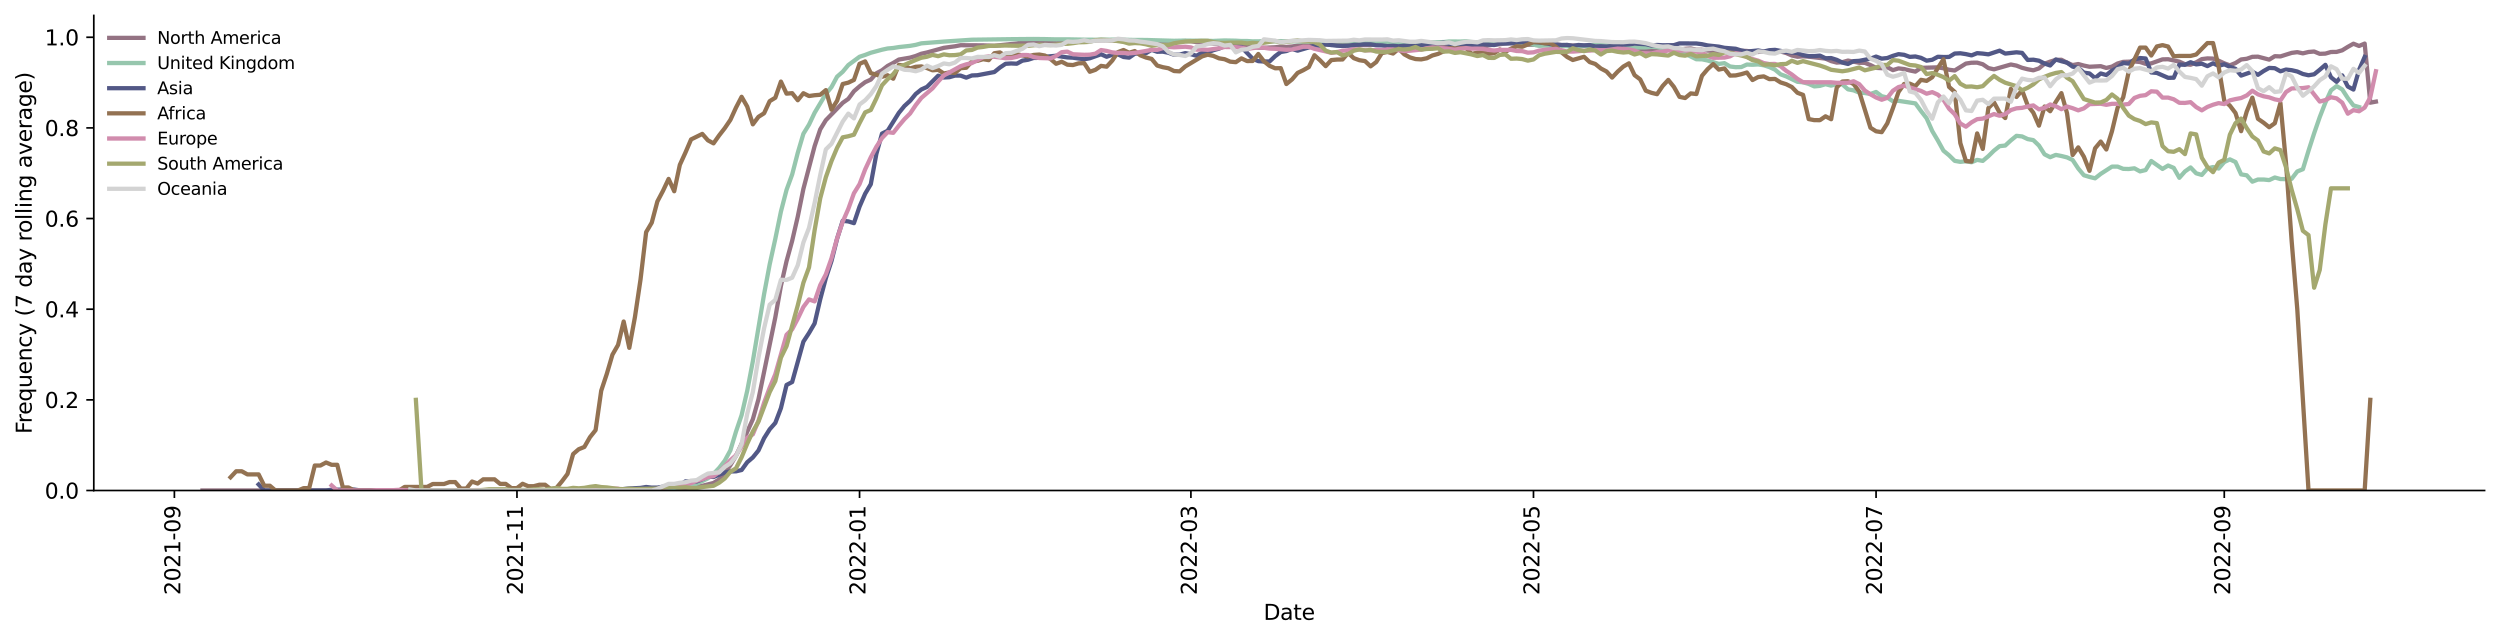 <?xml version="1.0" encoding="utf-8" standalone="no"?>
<!DOCTYPE svg PUBLIC "-//W3C//DTD SVG 1.1//EN"
  "http://www.w3.org/Graphics/SVG/1.1/DTD/svg11.dtd">
<svg xmlns:xlink="http://www.w3.org/1999/xlink" width="1166.981pt" height="298.621pt" viewBox="0 0 1166.981 298.621" xmlns="http://www.w3.org/2000/svg" version="1.1">
 <defs>
  <style type="text/css">*{stroke-linejoin: round; stroke-linecap: butt}</style>
 </defs>
 <g id="figure_1">
  <g id="patch_1">
   <path d="M 0 298.621 
L 1166.981 298.621 
L 1166.981 0 
L 0 0 
z
" style="fill: #ffffff"/>
  </g>
  <g id="axes_1">
   <g id="patch_2">
    <path d="M 43.781 228.96 
L 1159.781 228.96 
L 1159.781 7.2 
L 43.781 7.2 
z
" style="fill: #ffffff"/>
   </g>
   <g id="matplotlib.axis_1">
    <g id="xtick_1">
     <g id="line2d_1">
      <defs>
       <path id="mc344413492" d="M 0 0 
L 0 3.5 
" style="stroke: #000000; stroke-width: 0.8"/>
      </defs>
      <g>
       <use xlink:href="#mc344413492" x="81.401" y="228.96" style="stroke: #000000; stroke-width: 0.8"/>
      </g>
     </g>
     <g id="text_1">
      <!-- 2021-09 -->
      <g transform="translate(84.16 277.743)rotate(-90)scale(0.1 -0.1)">
       <defs>
        <path id="DejaVuSans-32" d="M 1228 531 
L 3431 531 
L 3431 0 
L 469 0 
L 469 531 
Q 828 903 1448 1529 
Q 2069 2156 2228 2338 
Q 2531 2678 2651 2914 
Q 2772 3150 2772 3378 
Q 2772 3750 2511 3984 
Q 2250 4219 1831 4219 
Q 1534 4219 1204 4116 
Q 875 4013 500 3803 
L 500 4441 
Q 881 4594 1212 4672 
Q 1544 4750 1819 4750 
Q 2544 4750 2975 4387 
Q 3406 4025 3406 3419 
Q 3406 3131 3298 2873 
Q 3191 2616 2906 2266 
Q 2828 2175 2409 1742 
Q 1991 1309 1228 531 
z
" transform="scale(0.016)"/>
        <path id="DejaVuSans-30" d="M 2034 4250 
Q 1547 4250 1301 3770 
Q 1056 3291 1056 2328 
Q 1056 1369 1301 889 
Q 1547 409 2034 409 
Q 2525 409 2770 889 
Q 3016 1369 3016 2328 
Q 3016 3291 2770 3770 
Q 2525 4250 2034 4250 
z
M 2034 4750 
Q 2819 4750 3233 4129 
Q 3647 3509 3647 2328 
Q 3647 1150 3233 529 
Q 2819 -91 2034 -91 
Q 1250 -91 836 529 
Q 422 1150 422 2328 
Q 422 3509 836 4129 
Q 1250 4750 2034 4750 
z
" transform="scale(0.016)"/>
        <path id="DejaVuSans-31" d="M 794 531 
L 1825 531 
L 1825 4091 
L 703 3866 
L 703 4441 
L 1819 4666 
L 2450 4666 
L 2450 531 
L 3481 531 
L 3481 0 
L 794 0 
L 794 531 
z
" transform="scale(0.016)"/>
        <path id="DejaVuSans-2d" d="M 313 2009 
L 1997 2009 
L 1997 1497 
L 313 1497 
L 313 2009 
z
" transform="scale(0.016)"/>
        <path id="DejaVuSans-39" d="M 703 97 
L 703 672 
Q 941 559 1184 500 
Q 1428 441 1663 441 
Q 2288 441 2617 861 
Q 2947 1281 2994 2138 
Q 2813 1869 2534 1725 
Q 2256 1581 1919 1581 
Q 1219 1581 811 2004 
Q 403 2428 403 3163 
Q 403 3881 828 4315 
Q 1253 4750 1959 4750 
Q 2769 4750 3195 4129 
Q 3622 3509 3622 2328 
Q 3622 1225 3098 567 
Q 2575 -91 1691 -91 
Q 1453 -91 1209 -44 
Q 966 3 703 97 
z
M 1959 2075 
Q 2384 2075 2632 2365 
Q 2881 2656 2881 3163 
Q 2881 3666 2632 3958 
Q 2384 4250 1959 4250 
Q 1534 4250 1286 3958 
Q 1038 3666 1038 3163 
Q 1038 2656 1286 2365 
Q 1534 2075 1959 2075 
z
" transform="scale(0.016)"/>
       </defs>
       <use xlink:href="#DejaVuSans-32"/>
       <use xlink:href="#DejaVuSans-30" x="63.623"/>
       <use xlink:href="#DejaVuSans-32" x="127.246"/>
       <use xlink:href="#DejaVuSans-31" x="190.869"/>
       <use xlink:href="#DejaVuSans-2d" x="254.492"/>
       <use xlink:href="#DejaVuSans-30" x="290.576"/>
       <use xlink:href="#DejaVuSans-39" x="354.199"/>
      </g>
     </g>
    </g>
    <g id="xtick_2">
     <g id="line2d_2">
      <g>
       <use xlink:href="#mc344413492" x="241.316" y="228.96" style="stroke: #000000; stroke-width: 0.8"/>
      </g>
     </g>
     <g id="text_2">
      <!-- 2021-11 -->
      <g transform="translate(244.076 277.743)rotate(-90)scale(0.1 -0.1)">
       <use xlink:href="#DejaVuSans-32"/>
       <use xlink:href="#DejaVuSans-30" x="63.623"/>
       <use xlink:href="#DejaVuSans-32" x="127.246"/>
       <use xlink:href="#DejaVuSans-31" x="190.869"/>
       <use xlink:href="#DejaVuSans-2d" x="254.492"/>
       <use xlink:href="#DejaVuSans-31" x="290.576"/>
       <use xlink:href="#DejaVuSans-31" x="354.199"/>
      </g>
     </g>
    </g>
    <g id="xtick_3">
     <g id="line2d_3">
      <g>
       <use xlink:href="#mc344413492" x="401.232" y="228.96" style="stroke: #000000; stroke-width: 0.8"/>
      </g>
     </g>
     <g id="text_3">
      <!-- 2022-01 -->
      <g transform="translate(403.991 277.743)rotate(-90)scale(0.1 -0.1)">
       <use xlink:href="#DejaVuSans-32"/>
       <use xlink:href="#DejaVuSans-30" x="63.623"/>
       <use xlink:href="#DejaVuSans-32" x="127.246"/>
       <use xlink:href="#DejaVuSans-32" x="190.869"/>
       <use xlink:href="#DejaVuSans-2d" x="254.492"/>
       <use xlink:href="#DejaVuSans-30" x="290.576"/>
       <use xlink:href="#DejaVuSans-31" x="354.199"/>
      </g>
     </g>
    </g>
    <g id="xtick_4">
     <g id="line2d_4">
      <g>
       <use xlink:href="#mc344413492" x="555.904" y="228.96" style="stroke: #000000; stroke-width: 0.8"/>
      </g>
     </g>
     <g id="text_4">
      <!-- 2022-03 -->
      <g transform="translate(558.663 277.743)rotate(-90)scale(0.1 -0.1)">
       <defs>
        <path id="DejaVuSans-33" d="M 2597 2516 
Q 3050 2419 3304 2112 
Q 3559 1806 3559 1356 
Q 3559 666 3084 287 
Q 2609 -91 1734 -91 
Q 1441 -91 1130 -33 
Q 819 25 488 141 
L 488 750 
Q 750 597 1062 519 
Q 1375 441 1716 441 
Q 2309 441 2620 675 
Q 2931 909 2931 1356 
Q 2931 1769 2642 2001 
Q 2353 2234 1838 2234 
L 1294 2234 
L 1294 2753 
L 1863 2753 
Q 2328 2753 2575 2939 
Q 2822 3125 2822 3475 
Q 2822 3834 2567 4026 
Q 2313 4219 1838 4219 
Q 1578 4219 1281 4162 
Q 984 4106 628 3988 
L 628 4550 
Q 988 4650 1302 4700 
Q 1616 4750 1894 4750 
Q 2613 4750 3031 4423 
Q 3450 4097 3450 3541 
Q 3450 3153 3228 2886 
Q 3006 2619 2597 2516 
z
" transform="scale(0.016)"/>
       </defs>
       <use xlink:href="#DejaVuSans-32"/>
       <use xlink:href="#DejaVuSans-30" x="63.623"/>
       <use xlink:href="#DejaVuSans-32" x="127.246"/>
       <use xlink:href="#DejaVuSans-32" x="190.869"/>
       <use xlink:href="#DejaVuSans-2d" x="254.492"/>
       <use xlink:href="#DejaVuSans-30" x="290.576"/>
       <use xlink:href="#DejaVuSans-33" x="354.199"/>
      </g>
     </g>
    </g>
    <g id="xtick_5">
     <g id="line2d_5">
      <g>
       <use xlink:href="#mc344413492" x="715.819" y="228.96" style="stroke: #000000; stroke-width: 0.8"/>
      </g>
     </g>
     <g id="text_5">
      <!-- 2022-05 -->
      <g transform="translate(718.579 277.743)rotate(-90)scale(0.1 -0.1)">
       <defs>
        <path id="DejaVuSans-35" d="M 691 4666 
L 3169 4666 
L 3169 4134 
L 1269 4134 
L 1269 2991 
Q 1406 3038 1543 3061 
Q 1681 3084 1819 3084 
Q 2600 3084 3056 2656 
Q 3513 2228 3513 1497 
Q 3513 744 3044 326 
Q 2575 -91 1722 -91 
Q 1428 -91 1123 -41 
Q 819 9 494 109 
L 494 744 
Q 775 591 1075 516 
Q 1375 441 1709 441 
Q 2250 441 2565 725 
Q 2881 1009 2881 1497 
Q 2881 1984 2565 2268 
Q 2250 2553 1709 2553 
Q 1456 2553 1204 2497 
Q 953 2441 691 2322 
L 691 4666 
z
" transform="scale(0.016)"/>
       </defs>
       <use xlink:href="#DejaVuSans-32"/>
       <use xlink:href="#DejaVuSans-30" x="63.623"/>
       <use xlink:href="#DejaVuSans-32" x="127.246"/>
       <use xlink:href="#DejaVuSans-32" x="190.869"/>
       <use xlink:href="#DejaVuSans-2d" x="254.492"/>
       <use xlink:href="#DejaVuSans-30" x="290.576"/>
       <use xlink:href="#DejaVuSans-35" x="354.199"/>
      </g>
     </g>
    </g>
    <g id="xtick_6">
     <g id="line2d_6">
      <g>
       <use xlink:href="#mc344413492" x="875.735" y="228.96" style="stroke: #000000; stroke-width: 0.8"/>
      </g>
     </g>
     <g id="text_6">
      <!-- 2022-07 -->
      <g transform="translate(878.494 277.743)rotate(-90)scale(0.1 -0.1)">
       <defs>
        <path id="DejaVuSans-37" d="M 525 4666 
L 3525 4666 
L 3525 4397 
L 1831 0 
L 1172 0 
L 2766 4134 
L 525 4134 
L 525 4666 
z
" transform="scale(0.016)"/>
       </defs>
       <use xlink:href="#DejaVuSans-32"/>
       <use xlink:href="#DejaVuSans-30" x="63.623"/>
       <use xlink:href="#DejaVuSans-32" x="127.246"/>
       <use xlink:href="#DejaVuSans-32" x="190.869"/>
       <use xlink:href="#DejaVuSans-2d" x="254.492"/>
       <use xlink:href="#DejaVuSans-30" x="290.576"/>
       <use xlink:href="#DejaVuSans-37" x="354.199"/>
      </g>
     </g>
    </g>
    <g id="xtick_7">
     <g id="line2d_7">
      <g>
       <use xlink:href="#mc344413492" x="1038.272" y="228.96" style="stroke: #000000; stroke-width: 0.8"/>
      </g>
     </g>
     <g id="text_7">
      <!-- 2022-09 -->
      <g transform="translate(1041.031 277.743)rotate(-90)scale(0.1 -0.1)">
       <use xlink:href="#DejaVuSans-32"/>
       <use xlink:href="#DejaVuSans-30" x="63.623"/>
       <use xlink:href="#DejaVuSans-32" x="127.246"/>
       <use xlink:href="#DejaVuSans-32" x="190.869"/>
       <use xlink:href="#DejaVuSans-2d" x="254.492"/>
       <use xlink:href="#DejaVuSans-30" x="290.576"/>
       <use xlink:href="#DejaVuSans-39" x="354.199"/>
      </g>
     </g>
    </g>
    <g id="text_8">
     <!-- Date -->
     <g transform="translate(589.83 289.341)scale(0.1 -0.1)">
      <defs>
       <path id="DejaVuSans-44" d="M 1259 4147 
L 1259 519 
L 2022 519 
Q 2988 519 3436 956 
Q 3884 1394 3884 2338 
Q 3884 3275 3436 3711 
Q 2988 4147 2022 4147 
L 1259 4147 
z
M 628 4666 
L 1925 4666 
Q 3281 4666 3915 4102 
Q 4550 3538 4550 2338 
Q 4550 1131 3912 565 
Q 3275 0 1925 0 
L 628 0 
L 628 4666 
z
" transform="scale(0.016)"/>
       <path id="DejaVuSans-61" d="M 2194 1759 
Q 1497 1759 1228 1600 
Q 959 1441 959 1056 
Q 959 750 1161 570 
Q 1363 391 1709 391 
Q 2188 391 2477 730 
Q 2766 1069 2766 1631 
L 2766 1759 
L 2194 1759 
z
M 3341 1997 
L 3341 0 
L 2766 0 
L 2766 531 
Q 2569 213 2275 61 
Q 1981 -91 1556 -91 
Q 1019 -91 701 211 
Q 384 513 384 1019 
Q 384 1609 779 1909 
Q 1175 2209 1959 2209 
L 2766 2209 
L 2766 2266 
Q 2766 2663 2505 2880 
Q 2244 3097 1772 3097 
Q 1472 3097 1187 3025 
Q 903 2953 641 2809 
L 641 3341 
Q 956 3463 1253 3523 
Q 1550 3584 1831 3584 
Q 2591 3584 2966 3190 
Q 3341 2797 3341 1997 
z
" transform="scale(0.016)"/>
       <path id="DejaVuSans-74" d="M 1172 4494 
L 1172 3500 
L 2356 3500 
L 2356 3053 
L 1172 3053 
L 1172 1153 
Q 1172 725 1289 603 
Q 1406 481 1766 481 
L 2356 481 
L 2356 0 
L 1766 0 
Q 1100 0 847 248 
Q 594 497 594 1153 
L 594 3053 
L 172 3053 
L 172 3500 
L 594 3500 
L 594 4494 
L 1172 4494 
z
" transform="scale(0.016)"/>
       <path id="DejaVuSans-65" d="M 3597 1894 
L 3597 1613 
L 953 1613 
Q 991 1019 1311 708 
Q 1631 397 2203 397 
Q 2534 397 2845 478 
Q 3156 559 3463 722 
L 3463 178 
Q 3153 47 2828 -22 
Q 2503 -91 2169 -91 
Q 1331 -91 842 396 
Q 353 884 353 1716 
Q 353 2575 817 3079 
Q 1281 3584 2069 3584 
Q 2775 3584 3186 3129 
Q 3597 2675 3597 1894 
z
M 3022 2063 
Q 3016 2534 2758 2815 
Q 2500 3097 2075 3097 
Q 1594 3097 1305 2825 
Q 1016 2553 972 2059 
L 3022 2063 
z
" transform="scale(0.016)"/>
      </defs>
      <use xlink:href="#DejaVuSans-44"/>
      <use xlink:href="#DejaVuSans-61" x="77.002"/>
      <use xlink:href="#DejaVuSans-74" x="138.281"/>
      <use xlink:href="#DejaVuSans-65" x="177.49"/>
     </g>
    </g>
   </g>
   <g id="matplotlib.axis_2">
    <g id="ytick_1">
     <g id="line2d_8">
      <defs>
       <path id="m9a2cbdf484" d="M 0 0 
L -3.5 0 
" style="stroke: #000000; stroke-width: 0.8"/>
      </defs>
      <g>
       <use xlink:href="#m9a2cbdf484" x="43.781" y="228.96" style="stroke: #000000; stroke-width: 0.8"/>
      </g>
     </g>
     <g id="text_9">
      <!-- 0.0 -->
      <g transform="translate(20.878 232.759)scale(0.1 -0.1)">
       <defs>
        <path id="DejaVuSans-2e" d="M 684 794 
L 1344 794 
L 1344 0 
L 684 0 
L 684 794 
z
" transform="scale(0.016)"/>
       </defs>
       <use xlink:href="#DejaVuSans-30"/>
       <use xlink:href="#DejaVuSans-2e" x="63.623"/>
       <use xlink:href="#DejaVuSans-30" x="95.41"/>
      </g>
     </g>
    </g>
    <g id="ytick_2">
     <g id="line2d_9">
      <g>
       <use xlink:href="#m9a2cbdf484" x="43.781" y="186.646" style="stroke: #000000; stroke-width: 0.8"/>
      </g>
     </g>
     <g id="text_10">
      <!-- 0.2 -->
      <g transform="translate(20.878 190.445)scale(0.1 -0.1)">
       <use xlink:href="#DejaVuSans-30"/>
       <use xlink:href="#DejaVuSans-2e" x="63.623"/>
       <use xlink:href="#DejaVuSans-32" x="95.41"/>
      </g>
     </g>
    </g>
    <g id="ytick_3">
     <g id="line2d_10">
      <g>
       <use xlink:href="#m9a2cbdf484" x="43.781" y="144.332" style="stroke: #000000; stroke-width: 0.8"/>
      </g>
     </g>
     <g id="text_11">
      <!-- 0.4 -->
      <g transform="translate(20.878 148.131)scale(0.1 -0.1)">
       <defs>
        <path id="DejaVuSans-34" d="M 2419 4116 
L 825 1625 
L 2419 1625 
L 2419 4116 
z
M 2253 4666 
L 3047 4666 
L 3047 1625 
L 3713 1625 
L 3713 1100 
L 3047 1100 
L 3047 0 
L 2419 0 
L 2419 1100 
L 313 1100 
L 313 1709 
L 2253 4666 
z
" transform="scale(0.016)"/>
       </defs>
       <use xlink:href="#DejaVuSans-30"/>
       <use xlink:href="#DejaVuSans-2e" x="63.623"/>
       <use xlink:href="#DejaVuSans-34" x="95.41"/>
      </g>
     </g>
    </g>
    <g id="ytick_4">
     <g id="line2d_11">
      <g>
       <use xlink:href="#m9a2cbdf484" x="43.781" y="102.018" style="stroke: #000000; stroke-width: 0.8"/>
      </g>
     </g>
     <g id="text_12">
      <!-- 0.6 -->
      <g transform="translate(20.878 105.817)scale(0.1 -0.1)">
       <defs>
        <path id="DejaVuSans-36" d="M 2113 2584 
Q 1688 2584 1439 2293 
Q 1191 2003 1191 1497 
Q 1191 994 1439 701 
Q 1688 409 2113 409 
Q 2538 409 2786 701 
Q 3034 994 3034 1497 
Q 3034 2003 2786 2293 
Q 2538 2584 2113 2584 
z
M 3366 4563 
L 3366 3988 
Q 3128 4100 2886 4159 
Q 2644 4219 2406 4219 
Q 1781 4219 1451 3797 
Q 1122 3375 1075 2522 
Q 1259 2794 1537 2939 
Q 1816 3084 2150 3084 
Q 2853 3084 3261 2657 
Q 3669 2231 3669 1497 
Q 3669 778 3244 343 
Q 2819 -91 2113 -91 
Q 1303 -91 875 529 
Q 447 1150 447 2328 
Q 447 3434 972 4092 
Q 1497 4750 2381 4750 
Q 2619 4750 2861 4703 
Q 3103 4656 3366 4563 
z
" transform="scale(0.016)"/>
       </defs>
       <use xlink:href="#DejaVuSans-30"/>
       <use xlink:href="#DejaVuSans-2e" x="63.623"/>
       <use xlink:href="#DejaVuSans-36" x="95.41"/>
      </g>
     </g>
    </g>
    <g id="ytick_5">
     <g id="line2d_12">
      <g>
       <use xlink:href="#m9a2cbdf484" x="43.781" y="59.704" style="stroke: #000000; stroke-width: 0.8"/>
      </g>
     </g>
     <g id="text_13">
      <!-- 0.8 -->
      <g transform="translate(20.878 63.504)scale(0.1 -0.1)">
       <defs>
        <path id="DejaVuSans-38" d="M 2034 2216 
Q 1584 2216 1326 1975 
Q 1069 1734 1069 1313 
Q 1069 891 1326 650 
Q 1584 409 2034 409 
Q 2484 409 2743 651 
Q 3003 894 3003 1313 
Q 3003 1734 2745 1975 
Q 2488 2216 2034 2216 
z
M 1403 2484 
Q 997 2584 770 2862 
Q 544 3141 544 3541 
Q 544 4100 942 4425 
Q 1341 4750 2034 4750 
Q 2731 4750 3128 4425 
Q 3525 4100 3525 3541 
Q 3525 3141 3298 2862 
Q 3072 2584 2669 2484 
Q 3125 2378 3379 2068 
Q 3634 1759 3634 1313 
Q 3634 634 3220 271 
Q 2806 -91 2034 -91 
Q 1263 -91 848 271 
Q 434 634 434 1313 
Q 434 1759 690 2068 
Q 947 2378 1403 2484 
z
M 1172 3481 
Q 1172 3119 1398 2916 
Q 1625 2713 2034 2713 
Q 2441 2713 2670 2916 
Q 2900 3119 2900 3481 
Q 2900 3844 2670 4047 
Q 2441 4250 2034 4250 
Q 1625 4250 1398 4047 
Q 1172 3844 1172 3481 
z
" transform="scale(0.016)"/>
       </defs>
       <use xlink:href="#DejaVuSans-30"/>
       <use xlink:href="#DejaVuSans-2e" x="63.623"/>
       <use xlink:href="#DejaVuSans-38" x="95.41"/>
      </g>
     </g>
    </g>
    <g id="ytick_6">
     <g id="line2d_13">
      <g>
       <use xlink:href="#m9a2cbdf484" x="43.781" y="17.39" style="stroke: #000000; stroke-width: 0.8"/>
      </g>
     </g>
     <g id="text_14">
      <!-- 1.0 -->
      <g transform="translate(20.878 21.19)scale(0.1 -0.1)">
       <use xlink:href="#DejaVuSans-31"/>
       <use xlink:href="#DejaVuSans-2e" x="63.623"/>
       <use xlink:href="#DejaVuSans-30" x="95.41"/>
      </g>
     </g>
    </g>
    <g id="text_15">
     <!-- Frequency (7 day rolling average) -->
     <g transform="translate(14.798 202.529)rotate(-90)scale(0.1 -0.1)">
      <defs>
       <path id="DejaVuSans-46" d="M 628 4666 
L 3309 4666 
L 3309 4134 
L 1259 4134 
L 1259 2759 
L 3109 2759 
L 3109 2228 
L 1259 2228 
L 1259 0 
L 628 0 
L 628 4666 
z
" transform="scale(0.016)"/>
       <path id="DejaVuSans-72" d="M 2631 2963 
Q 2534 3019 2420 3045 
Q 2306 3072 2169 3072 
Q 1681 3072 1420 2755 
Q 1159 2438 1159 1844 
L 1159 0 
L 581 0 
L 581 3500 
L 1159 3500 
L 1159 2956 
Q 1341 3275 1631 3429 
Q 1922 3584 2338 3584 
Q 2397 3584 2469 3576 
Q 2541 3569 2628 3553 
L 2631 2963 
z
" transform="scale(0.016)"/>
       <path id="DejaVuSans-71" d="M 947 1747 
Q 947 1113 1208 752 
Q 1469 391 1925 391 
Q 2381 391 2643 752 
Q 2906 1113 2906 1747 
Q 2906 2381 2643 2742 
Q 2381 3103 1925 3103 
Q 1469 3103 1208 2742 
Q 947 2381 947 1747 
z
M 2906 525 
Q 2725 213 2448 61 
Q 2172 -91 1784 -91 
Q 1150 -91 751 415 
Q 353 922 353 1747 
Q 353 2572 751 3078 
Q 1150 3584 1784 3584 
Q 2172 3584 2448 3432 
Q 2725 3281 2906 2969 
L 2906 3500 
L 3481 3500 
L 3481 -1331 
L 2906 -1331 
L 2906 525 
z
" transform="scale(0.016)"/>
       <path id="DejaVuSans-75" d="M 544 1381 
L 544 3500 
L 1119 3500 
L 1119 1403 
Q 1119 906 1312 657 
Q 1506 409 1894 409 
Q 2359 409 2629 706 
Q 2900 1003 2900 1516 
L 2900 3500 
L 3475 3500 
L 3475 0 
L 2900 0 
L 2900 538 
Q 2691 219 2414 64 
Q 2138 -91 1772 -91 
Q 1169 -91 856 284 
Q 544 659 544 1381 
z
M 1991 3584 
L 1991 3584 
z
" transform="scale(0.016)"/>
       <path id="DejaVuSans-6e" d="M 3513 2113 
L 3513 0 
L 2938 0 
L 2938 2094 
Q 2938 2591 2744 2837 
Q 2550 3084 2163 3084 
Q 1697 3084 1428 2787 
Q 1159 2491 1159 1978 
L 1159 0 
L 581 0 
L 581 3500 
L 1159 3500 
L 1159 2956 
Q 1366 3272 1645 3428 
Q 1925 3584 2291 3584 
Q 2894 3584 3203 3211 
Q 3513 2838 3513 2113 
z
" transform="scale(0.016)"/>
       <path id="DejaVuSans-63" d="M 3122 3366 
L 3122 2828 
Q 2878 2963 2633 3030 
Q 2388 3097 2138 3097 
Q 1578 3097 1268 2742 
Q 959 2388 959 1747 
Q 959 1106 1268 751 
Q 1578 397 2138 397 
Q 2388 397 2633 464 
Q 2878 531 3122 666 
L 3122 134 
Q 2881 22 2623 -34 
Q 2366 -91 2075 -91 
Q 1284 -91 818 406 
Q 353 903 353 1747 
Q 353 2603 823 3093 
Q 1294 3584 2113 3584 
Q 2378 3584 2631 3529 
Q 2884 3475 3122 3366 
z
" transform="scale(0.016)"/>
       <path id="DejaVuSans-79" d="M 2059 -325 
Q 1816 -950 1584 -1140 
Q 1353 -1331 966 -1331 
L 506 -1331 
L 506 -850 
L 844 -850 
Q 1081 -850 1212 -737 
Q 1344 -625 1503 -206 
L 1606 56 
L 191 3500 
L 800 3500 
L 1894 763 
L 2988 3500 
L 3597 3500 
L 2059 -325 
z
" transform="scale(0.016)"/>
       <path id="DejaVuSans-20" transform="scale(0.016)"/>
       <path id="DejaVuSans-28" d="M 1984 4856 
Q 1566 4138 1362 3434 
Q 1159 2731 1159 2009 
Q 1159 1288 1364 580 
Q 1569 -128 1984 -844 
L 1484 -844 
Q 1016 -109 783 600 
Q 550 1309 550 2009 
Q 550 2706 781 3412 
Q 1013 4119 1484 4856 
L 1984 4856 
z
" transform="scale(0.016)"/>
       <path id="DejaVuSans-64" d="M 2906 2969 
L 2906 4863 
L 3481 4863 
L 3481 0 
L 2906 0 
L 2906 525 
Q 2725 213 2448 61 
Q 2172 -91 1784 -91 
Q 1150 -91 751 415 
Q 353 922 353 1747 
Q 353 2572 751 3078 
Q 1150 3584 1784 3584 
Q 2172 3584 2448 3432 
Q 2725 3281 2906 2969 
z
M 947 1747 
Q 947 1113 1208 752 
Q 1469 391 1925 391 
Q 2381 391 2643 752 
Q 2906 1113 2906 1747 
Q 2906 2381 2643 2742 
Q 2381 3103 1925 3103 
Q 1469 3103 1208 2742 
Q 947 2381 947 1747 
z
" transform="scale(0.016)"/>
       <path id="DejaVuSans-6f" d="M 1959 3097 
Q 1497 3097 1228 2736 
Q 959 2375 959 1747 
Q 959 1119 1226 758 
Q 1494 397 1959 397 
Q 2419 397 2687 759 
Q 2956 1122 2956 1747 
Q 2956 2369 2687 2733 
Q 2419 3097 1959 3097 
z
M 1959 3584 
Q 2709 3584 3137 3096 
Q 3566 2609 3566 1747 
Q 3566 888 3137 398 
Q 2709 -91 1959 -91 
Q 1206 -91 779 398 
Q 353 888 353 1747 
Q 353 2609 779 3096 
Q 1206 3584 1959 3584 
z
" transform="scale(0.016)"/>
       <path id="DejaVuSans-6c" d="M 603 4863 
L 1178 4863 
L 1178 0 
L 603 0 
L 603 4863 
z
" transform="scale(0.016)"/>
       <path id="DejaVuSans-69" d="M 603 3500 
L 1178 3500 
L 1178 0 
L 603 0 
L 603 3500 
z
M 603 4863 
L 1178 4863 
L 1178 4134 
L 603 4134 
L 603 4863 
z
" transform="scale(0.016)"/>
       <path id="DejaVuSans-67" d="M 2906 1791 
Q 2906 2416 2648 2759 
Q 2391 3103 1925 3103 
Q 1463 3103 1205 2759 
Q 947 2416 947 1791 
Q 947 1169 1205 825 
Q 1463 481 1925 481 
Q 2391 481 2648 825 
Q 2906 1169 2906 1791 
z
M 3481 434 
Q 3481 -459 3084 -895 
Q 2688 -1331 1869 -1331 
Q 1566 -1331 1297 -1286 
Q 1028 -1241 775 -1147 
L 775 -588 
Q 1028 -725 1275 -790 
Q 1522 -856 1778 -856 
Q 2344 -856 2625 -561 
Q 2906 -266 2906 331 
L 2906 616 
Q 2728 306 2450 153 
Q 2172 0 1784 0 
Q 1141 0 747 490 
Q 353 981 353 1791 
Q 353 2603 747 3093 
Q 1141 3584 1784 3584 
Q 2172 3584 2450 3431 
Q 2728 3278 2906 2969 
L 2906 3500 
L 3481 3500 
L 3481 434 
z
" transform="scale(0.016)"/>
       <path id="DejaVuSans-76" d="M 191 3500 
L 800 3500 
L 1894 563 
L 2988 3500 
L 3597 3500 
L 2284 0 
L 1503 0 
L 191 3500 
z
" transform="scale(0.016)"/>
       <path id="DejaVuSans-29" d="M 513 4856 
L 1013 4856 
Q 1481 4119 1714 3412 
Q 1947 2706 1947 2009 
Q 1947 1309 1714 600 
Q 1481 -109 1013 -844 
L 513 -844 
Q 928 -128 1133 580 
Q 1338 1288 1338 2009 
Q 1338 2731 1133 3434 
Q 928 4138 513 4856 
z
" transform="scale(0.016)"/>
      </defs>
      <use xlink:href="#DejaVuSans-46"/>
      <use xlink:href="#DejaVuSans-72" x="50.27"/>
      <use xlink:href="#DejaVuSans-65" x="89.133"/>
      <use xlink:href="#DejaVuSans-71" x="150.656"/>
      <use xlink:href="#DejaVuSans-75" x="214.133"/>
      <use xlink:href="#DejaVuSans-65" x="277.512"/>
      <use xlink:href="#DejaVuSans-6e" x="339.035"/>
      <use xlink:href="#DejaVuSans-63" x="402.414"/>
      <use xlink:href="#DejaVuSans-79" x="457.395"/>
      <use xlink:href="#DejaVuSans-20" x="516.574"/>
      <use xlink:href="#DejaVuSans-28" x="548.361"/>
      <use xlink:href="#DejaVuSans-37" x="587.375"/>
      <use xlink:href="#DejaVuSans-20" x="650.998"/>
      <use xlink:href="#DejaVuSans-64" x="682.785"/>
      <use xlink:href="#DejaVuSans-61" x="746.262"/>
      <use xlink:href="#DejaVuSans-79" x="807.541"/>
      <use xlink:href="#DejaVuSans-20" x="866.721"/>
      <use xlink:href="#DejaVuSans-72" x="898.508"/>
      <use xlink:href="#DejaVuSans-6f" x="937.371"/>
      <use xlink:href="#DejaVuSans-6c" x="998.553"/>
      <use xlink:href="#DejaVuSans-6c" x="1026.336"/>
      <use xlink:href="#DejaVuSans-69" x="1054.119"/>
      <use xlink:href="#DejaVuSans-6e" x="1081.902"/>
      <use xlink:href="#DejaVuSans-67" x="1145.281"/>
      <use xlink:href="#DejaVuSans-20" x="1208.758"/>
      <use xlink:href="#DejaVuSans-61" x="1240.545"/>
      <use xlink:href="#DejaVuSans-76" x="1301.824"/>
      <use xlink:href="#DejaVuSans-65" x="1361.004"/>
      <use xlink:href="#DejaVuSans-72" x="1422.527"/>
      <use xlink:href="#DejaVuSans-61" x="1463.641"/>
      <use xlink:href="#DejaVuSans-67" x="1524.92"/>
      <use xlink:href="#DejaVuSans-65" x="1588.396"/>
      <use xlink:href="#DejaVuSans-29" x="1649.92"/>
     </g>
    </g>
   </g>
   <g id="line2d_14">
    <path d="M 94.509 228.956 
L 157.426 228.936 
L 170.534 228.851 
L 183.642 228.955 
L 257.046 228.938 
L 301.612 228.842 
L 319.963 227.947 
L 322.585 227.634 
L 327.828 226.77 
L 333.071 225.446 
L 335.692 223.785 
L 338.314 220.846 
L 340.936 217.156 
L 343.557 212.762 
L 348.8 201.541 
L 351.422 195.689 
L 354.043 186.361 
L 361.908 148.144 
L 364.53 133.424 
L 367.151 121.914 
L 369.773 112.425 
L 372.394 101.088 
L 375.016 88.18 
L 380.259 68.219 
L 382.881 60.382 
L 385.502 56.102 
L 393.367 48.004 
L 395.988 46.165 
L 398.61 42.6 
L 401.232 40.31 
L 403.853 38.354 
L 406.475 37.157 
L 409.096 34.202 
L 411.718 32.807 
L 414.339 30.777 
L 416.961 29.379 
L 419.583 27.8 
L 424.826 26.903 
L 427.447 26.137 
L 430.069 25.085 
L 432.69 24.5 
L 440.555 22.33 
L 445.798 21.609 
L 448.42 21.106 
L 458.906 21.164 
L 464.149 21.38 
L 474.635 20.285 
L 477.257 19.792 
L 487.743 19.449 
L 498.229 19.035 
L 516.58 18.765 
L 519.202 18.811 
L 527.067 19.395 
L 529.688 19.323 
L 534.931 19.332 
L 540.174 19.286 
L 545.418 19.23 
L 553.282 19.181 
L 555.904 19.234 
L 558.525 19.682 
L 563.769 20.093 
L 569.012 20.468 
L 571.633 20.31 
L 574.255 20.3 
L 576.876 20.591 
L 587.363 22.229 
L 589.984 22.295 
L 595.227 22.063 
L 597.849 21.742 
L 600.47 21.919 
L 603.092 21.704 
L 605.714 21.291 
L 608.335 21.198 
L 610.957 21.232 
L 613.578 20.764 
L 618.821 20.784 
L 621.443 20.974 
L 624.065 20.765 
L 626.686 20.816 
L 631.929 21.276 
L 634.551 20.898 
L 637.172 21.075 
L 639.794 21.084 
L 642.415 20.692 
L 645.037 20.619 
L 647.659 20.757 
L 650.28 20.562 
L 652.902 20.631 
L 655.523 20.844 
L 660.766 20.821 
L 663.388 21.07 
L 666.01 21.175 
L 668.631 21.003 
L 679.117 20.938 
L 681.739 21.56 
L 684.361 21.86 
L 686.982 21.83 
L 689.604 22.078 
L 692.225 21.957 
L 694.847 21.206 
L 697.468 20.816 
L 700.09 20.662 
L 702.711 20.226 
L 705.333 20.2 
L 707.955 20.474 
L 710.576 20.54 
L 713.198 20.851 
L 723.684 21.176 
L 726.306 20.948 
L 734.17 21.254 
L 744.657 21.501 
L 747.278 21.552 
L 749.9 21.336 
L 755.143 21.454 
L 757.764 21.553 
L 760.386 21.896 
L 765.629 23.5 
L 768.251 23.509 
L 770.872 23.293 
L 773.494 23.512 
L 776.115 23.404 
L 778.737 22.902 
L 781.358 22.934 
L 783.98 23.099 
L 786.602 22.792 
L 789.223 22.604 
L 791.845 23.23 
L 794.466 23.231 
L 797.088 23.614 
L 799.709 23.766 
L 802.331 24.074 
L 804.952 23.567 
L 807.574 23.802 
L 810.196 23.554 
L 815.439 23.791 
L 818.06 24.133 
L 820.682 24.27 
L 823.303 23.99 
L 828.547 23.772 
L 831.168 24.032 
L 833.79 24.753 
L 836.411 25.905 
L 839.033 26.493 
L 841.654 26.287 
L 844.276 26.453 
L 852.141 27.354 
L 854.762 28.528 
L 857.384 29.22 
L 860.005 29.019 
L 862.627 28.272 
L 867.87 29.308 
L 870.492 29.333 
L 873.113 30.367 
L 875.735 31.681 
L 878.356 31.825 
L 880.978 31.378 
L 883.599 32.728 
L 886.221 31.926 
L 888.843 32.231 
L 891.464 32.889 
L 894.086 33.425 
L 896.707 31.67 
L 904.572 31.436 
L 907.194 31.871 
L 909.815 32.565 
L 912.437 32.9 
L 917.68 29.672 
L 920.301 29.281 
L 922.923 29.247 
L 925.544 29.991 
L 928.166 31.774 
L 930.788 32.362 
L 938.652 30.108 
L 941.274 30.633 
L 943.895 31.656 
L 946.517 32.331 
L 949.139 32.82 
L 951.76 31.939 
L 954.382 29.742 
L 957.003 28.764 
L 959.625 27.961 
L 962.246 27.892 
L 964.868 29.26 
L 967.489 30.389 
L 970.111 29.884 
L 972.733 30.611 
L 975.354 31.158 
L 980.597 30.886 
L 983.219 31.717 
L 985.84 31.097 
L 988.462 29.645 
L 991.084 28.882 
L 996.327 28.693 
L 998.948 28.945 
L 1001.57 29.806 
L 1004.191 29.586 
L 1009.435 27.719 
L 1012.056 27.651 
L 1017.299 28.771 
L 1019.921 29.977 
L 1022.542 30.223 
L 1025.164 29.107 
L 1027.785 27.591 
L 1030.407 27.263 
L 1033.029 27.351 
L 1035.65 28.339 
L 1038.272 29.559 
L 1040.893 30.497 
L 1043.515 29.418 
L 1046.136 27.756 
L 1048.758 27.439 
L 1051.38 26.525 
L 1054.001 26.452 
L 1059.244 27.831 
L 1061.866 26.226 
L 1064.487 26.335 
L 1069.731 24.687 
L 1072.352 24.345 
L 1074.974 24.903 
L 1077.595 24.265 
L 1080.217 24.046 
L 1082.838 25.129 
L 1085.46 25.028 
L 1088.081 24.27 
L 1090.703 24.227 
L 1093.325 23.489 
L 1095.946 21.872 
L 1098.568 20.403 
L 1101.189 21.457 
L 1103.811 20.348 
L 1106.432 47.931 
L 1109.054 47.439 
L 1109.054 47.439 
" clip-path="url(#pc83dad010d)" style="fill: none; stroke: #947383; stroke-width: 2; stroke-linecap: square"/>
   </g>
   <g id="line2d_15">
    <path d="M 186.263 228.954 
L 230.83 228.954 
L 301.612 228.848 
L 306.855 228.569 
L 309.477 228.114 
L 314.72 227.749 
L 319.963 227.081 
L 322.585 226.743 
L 325.206 225.826 
L 330.449 223.288 
L 333.071 221.183 
L 335.692 218.427 
L 338.314 215.048 
L 340.936 210.23 
L 343.557 201.473 
L 346.179 193.76 
L 348.8 182.411 
L 351.422 168.631 
L 356.665 137.32 
L 359.287 123.393 
L 361.908 111.501 
L 364.53 98.76 
L 367.151 88.637 
L 369.773 81.463 
L 372.394 71.315 
L 375.016 62.443 
L 377.637 58.181 
L 380.259 52.639 
L 385.502 43.868 
L 388.124 40.661 
L 390.745 35.792 
L 393.367 33.51 
L 395.988 30.37 
L 401.232 26.495 
L 403.853 25.636 
L 406.475 24.631 
L 411.718 23.205 
L 414.339 22.631 
L 416.961 22.4 
L 419.583 21.973 
L 424.826 21.404 
L 427.447 20.941 
L 430.069 20.231 
L 440.555 19.413 
L 453.663 18.539 
L 472.014 18.285 
L 482.5 18.193 
L 487.743 18.251 
L 492.986 18.375 
L 498.229 18.351 
L 506.094 18.506 
L 511.337 18.542 
L 521.824 18.485 
L 529.688 18.655 
L 534.931 18.66 
L 548.039 19.042 
L 553.282 18.934 
L 566.39 19.105 
L 571.633 18.884 
L 576.876 18.992 
L 579.498 19.155 
L 582.12 19.142 
L 584.741 19.318 
L 592.606 19.225 
L 595.227 19.293 
L 597.849 19.186 
L 613.578 19.443 
L 618.821 19.3 
L 629.308 19.328 
L 634.551 19.597 
L 637.172 19.588 
L 642.415 19.853 
L 645.037 19.794 
L 658.145 20.219 
L 660.766 19.974 
L 663.388 20.244 
L 666.01 19.81 
L 673.874 19.64 
L 676.496 19.346 
L 681.739 19.391 
L 684.361 19.277 
L 686.982 19.641 
L 689.604 19.76 
L 692.225 20.006 
L 697.468 20.156 
L 702.711 20.03 
L 705.333 19.979 
L 713.198 20.378 
L 715.819 20.821 
L 718.441 21.404 
L 721.062 21.204 
L 723.684 21.378 
L 726.306 21.748 
L 728.927 21.527 
L 731.549 21.553 
L 734.17 22.117 
L 736.792 21.961 
L 739.413 21.476 
L 742.035 21.315 
L 744.657 20.659 
L 747.278 20.313 
L 749.9 20.523 
L 757.764 22.019 
L 760.386 22.347 
L 763.007 22.331 
L 765.629 22.125 
L 768.251 22.105 
L 770.872 21.853 
L 773.494 21.972 
L 776.115 22.65 
L 778.737 22.741 
L 781.358 23.131 
L 786.602 25.072 
L 791.845 27.668 
L 794.466 27.691 
L 797.088 28.232 
L 802.331 29.828 
L 804.952 29.478 
L 807.574 31.037 
L 810.196 31.362 
L 812.817 31.302 
L 815.439 30.125 
L 818.06 30.229 
L 820.682 30.067 
L 823.303 30.469 
L 825.925 31.308 
L 828.547 32.509 
L 831.168 34.698 
L 833.79 35.669 
L 839.033 38.193 
L 841.654 38.398 
L 844.276 39.165 
L 846.898 40.334 
L 849.519 40.083 
L 852.141 39.305 
L 854.762 39.975 
L 857.384 39.201 
L 860.005 39.378 
L 862.627 41.701 
L 865.248 42.179 
L 867.87 43.221 
L 870.492 43.414 
L 873.113 43.876 
L 875.735 42.928 
L 878.356 44.906 
L 880.978 45.524 
L 883.599 47.285 
L 886.221 47.068 
L 894.086 48.262 
L 896.707 51.846 
L 899.329 55.201 
L 901.95 61.169 
L 904.572 65.578 
L 907.194 70.336 
L 909.815 72.493 
L 912.437 75.082 
L 915.058 75.55 
L 917.68 75.266 
L 920.301 75.735 
L 922.923 74.627 
L 925.544 75.106 
L 928.166 72.878 
L 930.788 70.308 
L 933.409 68.215 
L 936.031 67.944 
L 938.652 65.524 
L 941.274 63.405 
L 943.895 63.687 
L 946.517 64.925 
L 949.139 65.408 
L 951.76 67.929 
L 954.382 72.043 
L 957.003 73.374 
L 959.625 72.303 
L 962.246 72.815 
L 964.868 73.469 
L 967.489 74.683 
L 970.111 78.658 
L 972.733 81.803 
L 975.354 82.589 
L 977.976 83.237 
L 980.597 81.162 
L 985.84 77.78 
L 988.462 77.757 
L 991.084 78.814 
L 993.705 78.892 
L 996.327 78.564 
L 998.948 80.009 
L 1001.57 79.375 
L 1004.191 75.152 
L 1009.435 78.854 
L 1012.056 77.267 
L 1014.678 78.364 
L 1017.299 82.993 
L 1019.921 80.031 
L 1022.542 78.169 
L 1025.164 80.901 
L 1027.785 81.656 
L 1030.407 78.622 
L 1033.029 77.961 
L 1035.65 78.665 
L 1038.272 75.632 
L 1040.893 74.387 
L 1043.515 75.63 
L 1046.136 81.396 
L 1048.758 81.832 
L 1051.38 84.796 
L 1054.001 83.793 
L 1056.623 83.795 
L 1059.244 84.069 
L 1061.866 82.854 
L 1064.487 83.568 
L 1067.109 83.628 
L 1069.731 83.467 
L 1072.352 80.034 
L 1074.974 78.981 
L 1077.595 70.368 
L 1080.217 62.225 
L 1082.838 54.658 
L 1085.46 47.918 
L 1088.081 42.199 
L 1090.703 40.183 
L 1093.325 41.752 
L 1095.946 45.785 
L 1098.568 49.215 
L 1101.189 49.97 
L 1101.189 49.97 
" clip-path="url(#pc83dad010d)" style="fill: none; stroke: #96c6ad; stroke-width: 2; stroke-linecap: square"/>
   </g>
   <g id="line2d_16">
    <path d="M 120.724 226.139 
L 123.346 228.96 
L 152.183 228.96 
L 154.805 228.589 
L 165.291 228.509 
L 167.912 228.88 
L 272.775 228.853 
L 278.018 228.381 
L 285.883 228.306 
L 288.504 228.531 
L 293.747 228.02 
L 298.991 227.764 
L 301.612 227.324 
L 304.234 227.629 
L 306.855 227.607 
L 309.477 227.199 
L 312.098 226.527 
L 317.342 226.521 
L 319.963 224.701 
L 325.206 224.758 
L 327.828 223.687 
L 330.449 222.396 
L 333.071 222.667 
L 338.314 220.533 
L 340.936 220.065 
L 343.557 220.013 
L 346.179 219.395 
L 348.8 215.77 
L 351.422 213.513 
L 354.043 210.278 
L 356.665 204.542 
L 359.287 200.385 
L 361.908 197.411 
L 364.53 190.515 
L 367.151 179.703 
L 369.773 178.324 
L 375.016 159.487 
L 377.637 155.453 
L 380.259 150.966 
L 382.881 139.691 
L 385.502 129.845 
L 388.124 121.844 
L 390.745 111.462 
L 393.367 103.068 
L 395.988 103.355 
L 398.61 104.162 
L 401.232 96.443 
L 403.853 90.401 
L 406.475 85.993 
L 409.096 71.78 
L 411.718 62.361 
L 414.339 61.05 
L 419.583 52.669 
L 422.204 49.45 
L 424.826 47.058 
L 427.447 43.878 
L 430.069 41.763 
L 432.69 40.577 
L 437.933 35.344 
L 440.555 36.175 
L 443.177 36.033 
L 445.798 35.275 
L 448.42 35.305 
L 451.041 36.243 
L 453.663 35.225 
L 456.284 35.114 
L 464.149 33.626 
L 466.771 31.513 
L 469.392 29.78 
L 472.014 29.618 
L 474.635 29.746 
L 477.257 28.311 
L 479.879 27.889 
L 482.5 27.046 
L 485.122 27.008 
L 487.743 26.507 
L 492.986 26.027 
L 498.229 26.799 
L 500.851 26.934 
L 506.094 27.664 
L 508.716 27.193 
L 513.959 25.324 
L 516.58 26.494 
L 519.202 25.556 
L 521.824 25.375 
L 524.445 26.59 
L 527.067 26.904 
L 529.688 25.085 
L 532.31 24.779 
L 534.931 24.824 
L 537.553 23.244 
L 540.174 24.17 
L 542.796 24.104 
L 545.418 24.624 
L 548.039 25.565 
L 550.661 25.496 
L 553.282 24.798 
L 555.904 25.306 
L 558.525 26.023 
L 561.147 24.58 
L 563.769 24.453 
L 566.39 23.429 
L 569.012 22.712 
L 571.633 21.425 
L 574.255 21.47 
L 579.498 21.987 
L 584.741 27.414 
L 587.363 28.537 
L 589.984 28.713 
L 592.606 28.694 
L 595.227 26.223 
L 597.849 24.265 
L 600.47 23.825 
L 603.092 22.823 
L 605.714 23.65 
L 613.578 21.366 
L 616.2 21.327 
L 618.821 20.713 
L 624.065 21.344 
L 626.686 21.446 
L 629.308 21.354 
L 631.929 20.975 
L 637.172 20.69 
L 639.794 20.695 
L 642.415 21.13 
L 645.037 21.187 
L 647.659 21.54 
L 650.28 21.365 
L 652.902 21.607 
L 655.523 21.322 
L 660.766 21.428 
L 663.388 21.149 
L 666.01 20.584 
L 668.631 20.262 
L 671.253 20.226 
L 673.874 19.911 
L 676.496 20.502 
L 681.739 20.792 
L 684.361 20.708 
L 686.982 21.259 
L 692.225 20.636 
L 697.468 21.019 
L 700.09 20.299 
L 702.711 20.333 
L 705.333 20.156 
L 707.955 19.858 
L 710.576 19.684 
L 713.198 19.741 
L 715.819 19.541 
L 721.062 20.065 
L 723.684 20.62 
L 726.306 20.721 
L 728.927 21.001 
L 731.549 20.954 
L 734.17 21.444 
L 736.792 21.001 
L 739.413 21.171 
L 742.035 21.024 
L 744.657 21.676 
L 747.278 21.593 
L 749.9 21.728 
L 752.521 21.477 
L 755.143 21.465 
L 757.764 20.869 
L 760.386 20.697 
L 763.007 20.365 
L 768.251 20.63 
L 770.872 21.236 
L 773.494 20.995 
L 776.115 21.136 
L 781.358 21.083 
L 783.98 20.257 
L 791.845 20.295 
L 794.466 20.632 
L 797.088 21.209 
L 802.331 21.767 
L 804.952 22.322 
L 810.196 22.758 
L 812.817 23.591 
L 815.439 24.083 
L 820.682 23.545 
L 823.303 24.055 
L 825.925 23.436 
L 828.547 23.275 
L 833.79 24.246 
L 839.033 24.757 
L 841.654 25.738 
L 844.276 26.2 
L 846.898 26.178 
L 849.519 25.954 
L 852.141 27.195 
L 854.762 27.103 
L 857.384 27.936 
L 860.005 29.205 
L 862.627 29.854 
L 865.248 28.545 
L 867.87 28.401 
L 873.113 27.395 
L 875.735 26.419 
L 878.356 27.365 
L 880.978 27.086 
L 883.599 26.069 
L 886.221 25.279 
L 888.843 25.591 
L 891.464 26.548 
L 894.086 26.364 
L 896.707 27.004 
L 899.329 28.312 
L 901.95 27.906 
L 904.572 26.498 
L 907.194 26.61 
L 909.815 26.586 
L 912.437 24.996 
L 915.058 24.867 
L 917.68 25.263 
L 920.301 25.848 
L 922.923 24.811 
L 925.544 25.02 
L 928.166 25.37 
L 933.409 23.646 
L 936.031 25.012 
L 941.274 24.417 
L 943.895 24.693 
L 946.517 27.988 
L 949.139 27.865 
L 951.76 28.332 
L 954.382 29.652 
L 957.003 30.568 
L 959.625 27.776 
L 962.246 28.569 
L 964.868 29.231 
L 967.489 31.108 
L 970.111 31.622 
L 972.733 33.911 
L 975.354 34.279 
L 977.976 36.432 
L 980.597 34.292 
L 983.219 35.026 
L 985.84 32.967 
L 988.462 31.641 
L 991.084 29.413 
L 993.705 29.687 
L 996.327 27.792 
L 998.948 27.083 
L 1001.57 27.308 
L 1004.191 33.82 
L 1006.813 34.041 
L 1012.056 36.317 
L 1014.678 36.282 
L 1017.299 30.137 
L 1019.921 30.251 
L 1022.542 29.047 
L 1025.164 30.06 
L 1027.785 29.733 
L 1030.407 30.853 
L 1033.029 29.542 
L 1035.65 30.727 
L 1038.272 30.018 
L 1040.893 31.201 
L 1043.515 32.136 
L 1046.136 35.279 
L 1051.38 33.447 
L 1054.001 34.921 
L 1056.623 33.16 
L 1059.244 31.695 
L 1061.866 31.837 
L 1064.487 33.283 
L 1067.109 32.47 
L 1069.731 32.768 
L 1072.352 33.38 
L 1074.974 34.537 
L 1077.595 35.134 
L 1080.217 34.675 
L 1082.838 32.549 
L 1085.46 30.274 
L 1088.081 36.07 
L 1090.703 38.197 
L 1093.325 35.202 
L 1095.946 40.397 
L 1098.568 41.796 
L 1101.189 32.622 
L 1103.811 26.577 
L 1103.811 26.577 
" clip-path="url(#pc83dad010d)" style="fill: none; stroke: #525886; stroke-width: 2; stroke-linecap: square"/>
   </g>
   <g id="line2d_17">
    <path d="M 107.616 222.791 
L 110.238 219.991 
L 112.859 219.991 
L 115.481 221.444 
L 120.724 221.444 
L 123.346 226.733 
L 125.967 226.733 
L 128.589 228.96 
L 139.075 228.96 
L 141.697 227.875 
L 144.318 227.875 
L 146.94 217.297 
L 149.561 217.297 
L 152.183 215.886 
L 154.805 216.971 
L 157.426 216.971 
L 160.048 227.55 
L 162.669 227.55 
L 165.291 228.96 
L 186.263 228.96 
L 188.885 227.301 
L 199.371 227.301 
L 201.993 225.938 
L 207.236 225.938 
L 209.857 225.018 
L 212.479 225.018 
L 215.1 228.04 
L 217.722 228.04 
L 220.344 224.785 
L 222.965 225.705 
L 225.587 223.737 
L 230.83 223.737 
L 233.451 225.878 
L 236.073 225.878 
L 238.695 227.846 
L 241.316 227.846 
L 243.938 225.832 
L 246.559 226.945 
L 249.181 226.945 
L 251.802 226.263 
L 254.424 226.263 
L 257.046 228.278 
L 259.667 227.854 
L 262.289 224.72 
L 264.91 221.231 
L 267.532 211.942 
L 270.153 209.692 
L 272.775 208.63 
L 275.396 204.071 
L 278.018 200.776 
L 280.64 182.397 
L 283.261 174.493 
L 285.883 165.557 
L 288.504 161.015 
L 291.126 150.085 
L 293.747 162.364 
L 296.369 148.099 
L 298.991 130.458 
L 301.612 108.357 
L 304.234 103.938 
L 306.855 94.047 
L 309.477 89.083 
L 312.098 83.519 
L 314.72 89.266 
L 317.342 76.949 
L 319.963 71.211 
L 322.585 65.086 
L 327.828 62.506 
L 330.449 65.502 
L 333.071 66.914 
L 335.692 63.194 
L 338.314 59.824 
L 340.936 55.974 
L 343.557 50.228 
L 346.179 45.195 
L 348.8 49.763 
L 351.422 58.031 
L 354.043 54.54 
L 356.665 52.874 
L 359.287 47.206 
L 361.908 45.621 
L 364.53 38.086 
L 367.151 43.708 
L 369.773 43.489 
L 372.394 46.778 
L 375.016 43.517 
L 377.637 44.826 
L 380.259 44.45 
L 382.881 44.244 
L 385.502 42.074 
L 388.124 51.187 
L 390.745 47.031 
L 393.367 39.22 
L 395.988 38.574 
L 398.61 37.313 
L 401.232 29.786 
L 403.853 28.667 
L 406.475 34.139 
L 409.096 34.86 
L 411.718 35.824 
L 414.339 35.127 
L 416.961 36.731 
L 419.583 30.293 
L 422.204 30.674 
L 424.826 31.96 
L 427.447 31.176 
L 430.069 31 
L 432.69 31.761 
L 435.312 32.814 
L 437.933 32.587 
L 440.555 34.297 
L 443.177 33.835 
L 445.798 34.029 
L 448.42 31.826 
L 451.041 31.614 
L 453.663 28.712 
L 456.284 28.402 
L 458.906 27.632 
L 461.528 28.069 
L 464.149 24.85 
L 466.771 24.484 
L 469.392 26.176 
L 472.014 26.212 
L 474.635 25.34 
L 479.879 26.366 
L 482.5 25.647 
L 485.122 25.466 
L 487.743 25.927 
L 490.365 27.519 
L 492.986 29.766 
L 495.608 28.817 
L 498.229 30.196 
L 500.851 30.365 
L 503.473 29.582 
L 506.094 29.471 
L 508.716 33.497 
L 511.337 32.59 
L 513.959 30.75 
L 516.58 31.128 
L 519.202 28.268 
L 521.824 24.338 
L 524.445 23.351 
L 527.067 24.633 
L 529.688 23.839 
L 532.31 25.83 
L 534.931 26.854 
L 537.553 27.489 
L 540.174 30.614 
L 542.796 31.365 
L 545.418 31.857 
L 548.039 33.151 
L 550.661 33.311 
L 553.282 31.019 
L 561.147 26.308 
L 563.769 25.528 
L 566.39 26.099 
L 569.012 27.227 
L 571.633 27.641 
L 574.255 28.78 
L 576.876 29.024 
L 579.498 27.257 
L 582.12 28.503 
L 584.741 28.456 
L 587.363 25.201 
L 589.984 28.591 
L 592.606 30.72 
L 595.227 31.865 
L 597.849 31.814 
L 600.47 39.219 
L 603.092 37.086 
L 605.714 34.037 
L 608.335 32.775 
L 610.957 31.301 
L 613.578 25.786 
L 616.2 28.168 
L 618.821 30.869 
L 621.443 28.048 
L 624.065 27.806 
L 626.686 27.757 
L 629.308 24.725 
L 631.929 27.143 
L 634.551 28.105 
L 637.172 28.515 
L 639.794 30.961 
L 642.415 28.965 
L 645.037 24.776 
L 647.659 24.255 
L 650.28 24.987 
L 652.902 22.756 
L 655.523 25.377 
L 658.145 26.798 
L 660.766 27.566 
L 663.388 27.724 
L 666.01 27.203 
L 668.631 25.89 
L 671.253 25.167 
L 673.874 23.958 
L 676.496 22.511 
L 679.117 22.626 
L 684.361 22.41 
L 686.982 25.194 
L 689.604 24.543 
L 692.225 24.366 
L 694.847 25.117 
L 697.468 24.85 
L 700.09 23.103 
L 702.711 24.183 
L 705.333 22.712 
L 707.955 21.616 
L 710.576 21.809 
L 715.819 19.692 
L 718.441 19.692 
L 721.062 20.234 
L 723.684 20.127 
L 726.306 21.842 
L 728.927 24.442 
L 731.549 26.604 
L 734.17 28.001 
L 739.413 26.512 
L 742.035 28.971 
L 744.657 29.858 
L 747.278 31.974 
L 749.9 33.355 
L 752.521 36.206 
L 755.143 33.408 
L 757.764 31.069 
L 760.386 29.564 
L 763.007 35.08 
L 765.629 37.051 
L 768.251 42.346 
L 770.872 43.328 
L 773.494 43.958 
L 776.115 40.135 
L 778.737 37.302 
L 781.358 40.549 
L 783.98 45.204 
L 786.602 45.759 
L 789.223 43.601 
L 791.845 43.891 
L 794.466 35.389 
L 797.088 32.296 
L 799.709 29.919 
L 802.331 32.49 
L 804.952 31.946 
L 807.574 35.286 
L 810.196 35.205 
L 812.817 34.628 
L 815.439 33.853 
L 818.06 37.355 
L 820.682 35.971 
L 823.303 35.65 
L 825.925 36.94 
L 828.547 36.837 
L 831.168 38.477 
L 833.79 39.312 
L 836.411 40.621 
L 839.033 43.311 
L 841.654 44.288 
L 844.276 55.577 
L 846.898 56.084 
L 849.519 56.094 
L 852.141 54.299 
L 854.762 55.646 
L 857.384 40.841 
L 860.005 38.062 
L 862.627 37.92 
L 865.248 39.233 
L 867.87 42.749 
L 873.113 59.621 
L 875.735 61.287 
L 878.356 61.694 
L 880.978 57.585 
L 883.599 50.514 
L 886.221 42.915 
L 888.843 39.187 
L 891.464 39.044 
L 894.086 40.207 
L 896.707 37.276 
L 899.329 37.744 
L 901.95 36.058 
L 904.572 31.747 
L 907.194 27.67 
L 909.815 40.566 
L 912.437 42.882 
L 915.058 66.779 
L 917.68 75.186 
L 920.301 75.407 
L 922.923 62.281 
L 925.544 69.496 
L 928.166 50.446 
L 930.788 47.75 
L 933.409 52.614 
L 936.031 55.101 
L 938.652 41.474 
L 941.274 45.253 
L 943.895 42.162 
L 946.517 49.215 
L 949.139 52.6 
L 951.76 58.644 
L 954.382 49.736 
L 957.003 51.907 
L 959.625 47.567 
L 962.246 43.482 
L 964.868 52.824 
L 967.489 72.353 
L 970.111 68.8 
L 972.733 73.14 
L 975.354 79.733 
L 977.976 69.228 
L 980.597 66.078 
L 983.219 69.772 
L 985.84 61.309 
L 988.462 50.339 
L 991.084 45.457 
L 993.705 33.309 
L 998.948 22.231 
L 1001.57 22.231 
L 1004.191 25.91 
L 1006.813 21.679 
L 1009.435 21.07 
L 1012.056 21.726 
L 1014.678 26.26 
L 1017.299 26.106 
L 1022.542 26.106 
L 1025.164 25.45 
L 1030.407 20.097 
L 1033.029 20.097 
L 1035.65 31.136 
L 1038.272 47.004 
L 1040.893 49.312 
L 1043.515 52.759 
L 1046.136 61.222 
L 1048.758 52.051 
L 1051.38 45.586 
L 1054.001 55.459 
L 1056.623 57.273 
L 1059.244 59.388 
L 1061.866 57.522 
L 1064.487 48.118 
L 1067.109 76.328 
L 1069.731 112.597 
L 1072.352 144.332 
L 1077.595 228.96 
L 1103.811 228.96 
L 1106.432 186.646 
L 1106.432 186.646 
" clip-path="url(#pc83dad010d)" style="fill: none; stroke: #937252; stroke-width: 2; stroke-linecap: square"/>
   </g>
   <g id="line2d_18">
    <path d="M 154.805 226.609 
L 157.426 228.96 
L 173.155 228.96 
L 175.777 228.792 
L 183.642 228.792 
L 186.263 228.649 
L 188.885 228.817 
L 196.75 228.817 
L 199.371 228.96 
L 212.479 228.898 
L 222.965 228.762 
L 230.83 228.821 
L 233.451 228.96 
L 246.559 228.96 
L 251.802 228.826 
L 275.396 228.806 
L 278.018 228.051 
L 288.504 228.114 
L 291.126 228.831 
L 304.234 228.607 
L 312.098 227.362 
L 314.72 227.116 
L 319.963 226.133 
L 322.585 225.535 
L 325.206 224.423 
L 327.828 223.642 
L 330.449 222.662 
L 333.071 222.259 
L 335.692 220.315 
L 338.314 217.648 
L 340.936 214.81 
L 343.557 212.523 
L 348.8 204.334 
L 351.422 202.738 
L 354.043 196.38 
L 356.665 187.971 
L 359.287 180.968 
L 361.908 174.679 
L 367.151 156.247 
L 369.773 153.728 
L 372.394 148.753 
L 375.016 143.282 
L 377.637 139.771 
L 380.259 140.684 
L 382.881 133.087 
L 385.502 128.058 
L 388.124 120.605 
L 390.745 111.302 
L 393.367 103.53 
L 395.988 97.503 
L 398.61 90.212 
L 401.232 85.961 
L 403.853 79.072 
L 406.475 73.426 
L 409.096 68.504 
L 411.718 64.431 
L 414.339 61.686 
L 416.961 62.011 
L 419.583 58.686 
L 422.204 55.601 
L 424.826 52.976 
L 427.447 49.084 
L 430.069 45.725 
L 435.312 41.225 
L 437.933 38.077 
L 440.555 35.231 
L 448.42 30.895 
L 451.041 30.033 
L 453.663 29.437 
L 458.906 26.727 
L 461.528 26.339 
L 464.149 26.504 
L 469.392 27.163 
L 472.014 27.079 
L 474.635 26.537 
L 477.257 25.671 
L 479.879 25.697 
L 482.5 26.632 
L 485.122 27.082 
L 490.365 27.257 
L 492.986 26.133 
L 495.608 24.355 
L 498.229 24.106 
L 500.851 25.333 
L 506.094 25.578 
L 508.716 25.522 
L 511.337 25.044 
L 513.959 23.36 
L 516.58 23.775 
L 519.202 24.456 
L 521.824 24.714 
L 524.445 24.724 
L 527.067 24.935 
L 529.688 24.689 
L 534.931 23.781 
L 537.553 23.272 
L 540.174 23.284 
L 542.796 22.456 
L 545.418 21.884 
L 548.039 22.078 
L 553.282 21.813 
L 555.904 22.131 
L 558.525 23.183 
L 561.147 23.112 
L 563.769 23.27 
L 569.012 22.535 
L 571.633 21.943 
L 576.876 22.006 
L 579.498 22.238 
L 582.12 22.905 
L 584.741 22.461 
L 587.363 22.154 
L 589.984 22.301 
L 592.606 22.674 
L 595.227 22.774 
L 600.47 23.239 
L 603.092 23.057 
L 605.714 22.528 
L 608.335 21.827 
L 610.957 21.865 
L 613.578 22.789 
L 618.821 23.988 
L 621.443 24.672 
L 624.065 24.341 
L 626.686 23.683 
L 629.308 23.461 
L 631.929 23.099 
L 634.551 23.099 
L 637.172 23.48 
L 639.794 23.516 
L 642.415 23.279 
L 645.037 23.393 
L 647.659 23.01 
L 650.28 23.082 
L 655.523 23.823 
L 658.145 23.692 
L 663.388 23.145 
L 666.01 22.516 
L 668.631 22.186 
L 671.253 22.285 
L 679.117 23.155 
L 681.739 22.714 
L 684.361 22.446 
L 686.982 22.72 
L 689.604 22.679 
L 692.225 22.851 
L 694.847 23.288 
L 697.468 23.588 
L 700.09 23.279 
L 705.333 23.265 
L 707.955 23.8 
L 710.576 23.867 
L 713.198 24.587 
L 715.819 24.428 
L 718.441 23.644 
L 721.062 23.262 
L 726.306 22.815 
L 731.549 24.071 
L 734.17 24.093 
L 739.413 23.674 
L 742.035 23.649 
L 744.657 23.306 
L 747.278 23.423 
L 749.9 23.402 
L 755.143 22.697 
L 757.764 22.818 
L 760.386 23.11 
L 763.007 23.608 
L 765.629 24.769 
L 770.872 24.96 
L 773.494 24.315 
L 776.115 24.138 
L 778.737 23.57 
L 781.358 23.856 
L 786.602 23.517 
L 789.223 23.926 
L 791.845 24.127 
L 794.466 24.649 
L 797.088 26.156 
L 799.709 26.987 
L 804.952 26.879 
L 807.574 26.3 
L 810.196 24.854 
L 812.817 25.182 
L 815.439 26.603 
L 818.06 27.561 
L 820.682 28.312 
L 823.303 29.442 
L 825.925 29.91 
L 828.547 29.834 
L 831.168 30.925 
L 833.79 33.073 
L 836.411 34.759 
L 839.033 36.81 
L 841.654 38.381 
L 854.762 38.417 
L 857.384 38.656 
L 862.627 38.649 
L 865.248 37.925 
L 867.87 39.266 
L 870.492 42.259 
L 873.113 44.015 
L 875.735 45.512 
L 878.356 46.565 
L 880.978 45.669 
L 883.599 42.353 
L 886.221 40.63 
L 888.843 39.978 
L 896.707 42.427 
L 899.329 43.738 
L 901.95 43 
L 904.572 44.186 
L 907.194 46.597 
L 909.815 50.762 
L 912.437 53.349 
L 915.058 57.641 
L 917.68 59.132 
L 920.301 57.102 
L 922.923 55.621 
L 925.544 55.364 
L 930.788 53.243 
L 933.409 54.039 
L 936.031 53.259 
L 938.652 51.378 
L 941.274 50.555 
L 943.895 50.342 
L 946.517 49.707 
L 949.139 49.203 
L 951.76 51.05 
L 954.382 50.294 
L 957.003 48.769 
L 959.625 49.58 
L 962.246 50.968 
L 964.868 49.719 
L 967.489 50.5 
L 970.111 51.508 
L 972.733 50.583 
L 975.354 48.617 
L 980.597 48.428 
L 983.219 48.931 
L 985.84 48.459 
L 988.462 48.451 
L 991.084 48.829 
L 993.705 48.538 
L 996.327 45.711 
L 998.948 44.736 
L 1001.57 44.406 
L 1004.191 42.612 
L 1006.813 42.795 
L 1009.435 45.568 
L 1012.056 45.554 
L 1014.678 46.341 
L 1017.299 47.99 
L 1019.921 48.044 
L 1022.542 47.684 
L 1025.164 49.988 
L 1027.785 51.508 
L 1030.407 49.905 
L 1033.029 48.887 
L 1035.65 48.135 
L 1038.272 48.577 
L 1040.893 46.848 
L 1043.515 46.243 
L 1046.136 45.756 
L 1048.758 44.549 
L 1051.38 42.35 
L 1054.001 44.045 
L 1056.623 44.944 
L 1059.244 45.459 
L 1061.866 46.386 
L 1064.487 46.885 
L 1067.109 42.953 
L 1069.731 41.282 
L 1074.974 41.104 
L 1077.595 40.738 
L 1082.838 47.404 
L 1085.46 46.702 
L 1088.081 45.403 
L 1090.703 45.919 
L 1093.325 47.934 
L 1095.946 53.074 
L 1098.568 51.404 
L 1101.189 51.933 
L 1103.811 50.223 
L 1106.432 45.45 
L 1109.054 33.258 
L 1109.054 33.258 
" clip-path="url(#pc83dad010d)" style="fill: none; stroke: #d18cad; stroke-width: 2; stroke-linecap: square"/>
   </g>
   <g id="line2d_19">
    <path d="M 194.128 186.646 
L 196.75 228.96 
L 222.965 228.96 
L 228.208 228.397 
L 236.073 228.397 
L 238.695 228.689 
L 246.559 228.721 
L 249.181 228.4 
L 251.802 228.4 
L 254.424 228.639 
L 257.046 228.104 
L 259.667 227.867 
L 262.289 228.188 
L 264.91 228.188 
L 267.532 227.733 
L 270.153 227.935 
L 272.775 227.731 
L 275.396 227.25 
L 278.018 226.906 
L 280.64 227.361 
L 283.261 227.528 
L 288.504 228.233 
L 291.126 228.348 
L 293.747 228.105 
L 296.369 228.271 
L 306.855 228.083 
L 309.477 227.492 
L 314.72 227.29 
L 317.342 227.692 
L 319.963 227.418 
L 322.585 227.83 
L 325.206 227.784 
L 327.828 227.339 
L 333.071 226.768 
L 335.692 225.334 
L 338.314 223.333 
L 340.936 220.204 
L 343.557 218.61 
L 346.179 213.427 
L 348.8 207.092 
L 351.422 201.424 
L 354.043 196.826 
L 359.287 182.997 
L 361.908 177.854 
L 364.53 166.934 
L 367.151 161.576 
L 372.394 142.526 
L 375.016 131.985 
L 377.637 124.835 
L 380.259 107.467 
L 382.881 92.545 
L 385.502 82.718 
L 388.124 75.227 
L 390.745 69.018 
L 393.367 64.112 
L 395.988 63.6 
L 398.61 62.872 
L 401.232 57.446 
L 403.853 52.452 
L 406.475 51.348 
L 409.096 45.93 
L 411.718 39.791 
L 414.339 36.963 
L 416.961 34.585 
L 419.583 31.252 
L 422.204 30.274 
L 427.447 27.985 
L 430.069 26.961 
L 432.69 26.486 
L 435.312 25.617 
L 437.933 26.226 
L 440.555 25.384 
L 443.177 25.787 
L 445.798 25.714 
L 448.42 25.369 
L 451.041 23.554 
L 453.663 23.312 
L 456.284 22.219 
L 458.906 21.898 
L 461.528 21.433 
L 469.392 21.249 
L 474.635 21.351 
L 477.257 21.299 
L 479.879 21.383 
L 485.122 20.883 
L 490.365 21.027 
L 492.986 20.842 
L 495.608 20.479 
L 498.229 20.45 
L 500.851 20.151 
L 503.473 19.739 
L 506.094 19.686 
L 508.716 19.521 
L 511.337 18.764 
L 513.959 18.544 
L 519.202 18.809 
L 524.445 19.579 
L 527.067 20.356 
L 529.688 20.089 
L 532.31 20.215 
L 534.931 20.68 
L 537.553 21.376 
L 540.174 21 
L 542.796 21.071 
L 545.418 21.03 
L 548.039 20.183 
L 553.282 19.391 
L 561.147 19.042 
L 563.769 19.042 
L 566.39 19.656 
L 569.012 20.026 
L 571.633 20.058 
L 574.255 19.923 
L 579.498 19.884 
L 582.12 20.246 
L 584.741 20.017 
L 587.363 20.234 
L 589.984 19.957 
L 595.227 19.145 
L 597.849 19.848 
L 605.714 18.854 
L 608.335 19.335 
L 610.957 19.221 
L 613.578 19.713 
L 616.2 20.857 
L 618.821 23.678 
L 621.443 24.549 
L 624.065 24.279 
L 626.686 25.834 
L 629.308 25.247 
L 631.929 23.664 
L 634.551 23.057 
L 637.172 23.588 
L 639.794 23.289 
L 642.415 24.068 
L 645.037 24.252 
L 647.659 24.18 
L 652.902 22.901 
L 655.523 23.113 
L 658.145 22.798 
L 660.766 21.934 
L 663.388 23.181 
L 666.01 22.838 
L 668.631 22.78 
L 671.253 22.516 
L 673.874 24.099 
L 676.496 23.967 
L 679.117 24.702 
L 681.739 24.381 
L 686.982 25.415 
L 689.604 26.167 
L 692.225 25.687 
L 694.847 27.007 
L 697.468 27.051 
L 700.09 25.629 
L 702.711 25.422 
L 705.333 27.432 
L 707.955 27.326 
L 710.576 27.579 
L 713.198 28.305 
L 715.819 27.751 
L 718.441 25.797 
L 721.062 25.073 
L 726.306 24.204 
L 728.927 24.293 
L 731.549 24.195 
L 734.17 22.536 
L 736.792 23.369 
L 739.413 23.88 
L 742.035 23.139 
L 744.657 23.553 
L 747.278 25.432 
L 749.9 23.828 
L 752.521 23.645 
L 755.143 24.191 
L 757.764 24.511 
L 760.386 24.272 
L 763.007 25.43 
L 765.629 24.718 
L 768.251 26.287 
L 770.872 25.258 
L 773.494 25.381 
L 778.737 25.943 
L 781.358 24.625 
L 783.98 25.686 
L 786.602 25.994 
L 789.223 25.2 
L 791.845 26.286 
L 794.466 26.099 
L 797.088 26.029 
L 799.709 25.247 
L 802.331 25.665 
L 804.952 24.485 
L 807.574 24.666 
L 812.817 25.931 
L 815.439 26.58 
L 818.06 28.072 
L 820.682 28.639 
L 823.303 30.229 
L 825.925 30.024 
L 828.547 30.492 
L 831.168 29.953 
L 833.79 29.848 
L 836.411 28.367 
L 839.033 29.357 
L 841.654 28.542 
L 849.519 30.591 
L 852.141 31.49 
L 854.762 32.569 
L 860.005 33.268 
L 862.627 32.861 
L 867.87 31.521 
L 870.492 32.812 
L 875.735 31.571 
L 878.356 30.329 
L 880.978 30.307 
L 883.599 28.05 
L 886.221 28.335 
L 891.464 30.331 
L 894.086 30.574 
L 896.707 31.283 
L 899.329 34.586 
L 901.95 34.098 
L 904.572 34.888 
L 907.194 35.991 
L 909.815 37.639 
L 912.437 35.523 
L 915.058 39.085 
L 917.68 40.474 
L 920.301 40.36 
L 922.923 40.725 
L 925.544 40.226 
L 928.166 37.676 
L 930.788 35.441 
L 933.409 37.262 
L 936.031 38.612 
L 941.274 40.235 
L 943.895 42.136 
L 946.517 40.966 
L 949.139 39.363 
L 951.76 37.054 
L 954.382 35.847 
L 957.003 34.817 
L 959.625 34.049 
L 962.246 33.641 
L 964.868 36.293 
L 967.489 37.901 
L 972.733 46.24 
L 977.976 47.894 
L 980.597 47.817 
L 983.219 46.669 
L 985.84 44.102 
L 988.462 46.094 
L 991.084 50.364 
L 993.705 53.97 
L 996.327 55.596 
L 998.948 56.461 
L 1001.57 57.931 
L 1004.191 57.134 
L 1006.813 57.468 
L 1009.435 68.19 
L 1012.056 70.591 
L 1014.678 70.869 
L 1017.299 69.637 
L 1019.921 71.93 
L 1022.542 62.283 
L 1025.164 62.741 
L 1027.785 73.621 
L 1030.407 77.959 
L 1033.029 80.352 
L 1035.65 75.899 
L 1038.272 74.598 
L 1040.893 62.854 
L 1043.515 57.482 
L 1046.136 55.347 
L 1048.758 59.819 
L 1051.38 63.679 
L 1054.001 65.59 
L 1056.623 70.7 
L 1059.244 71.612 
L 1061.866 69.257 
L 1064.487 70.063 
L 1067.109 78.138 
L 1069.731 88.605 
L 1072.352 97.672 
L 1074.974 107.736 
L 1077.595 109.751 
L 1080.217 134.293 
L 1082.838 125.996 
L 1085.46 104.839 
L 1088.081 87.914 
L 1095.946 87.914 
L 1095.946 87.914 
" clip-path="url(#pc83dad010d)" style="fill: none; stroke: #a4a86f; stroke-width: 2; stroke-linecap: square"/>
   </g>
   <g id="line2d_20">
    <path d="M 191.506 228.49 
L 194.128 228.96 
L 304.234 228.96 
L 306.855 228.266 
L 309.477 227.003 
L 312.098 225.87 
L 314.72 225.87 
L 317.342 225.369 
L 319.963 225.097 
L 322.585 224.345 
L 325.206 224.113 
L 327.828 222.494 
L 330.449 221.061 
L 335.692 220.491 
L 338.314 217.963 
L 340.936 216.232 
L 343.557 212.951 
L 346.179 207.257 
L 348.8 193.181 
L 351.422 182.97 
L 354.043 166.982 
L 356.665 153.277 
L 359.287 142.199 
L 361.908 139.983 
L 364.53 130.611 
L 367.151 130.673 
L 369.773 129.63 
L 372.394 123.788 
L 375.016 113.188 
L 377.637 106.376 
L 380.259 94.743 
L 382.881 81.672 
L 385.502 69.725 
L 388.124 67.142 
L 393.367 56.778 
L 395.988 53.037 
L 398.61 55.266 
L 401.232 48.779 
L 403.853 46.805 
L 406.475 43.955 
L 409.096 40.139 
L 411.718 34.409 
L 414.339 32.61 
L 416.961 31.012 
L 419.583 31.644 
L 422.204 32.573 
L 424.826 32.725 
L 427.447 33.265 
L 430.069 32.458 
L 432.69 30.663 
L 435.312 31.796 
L 437.933 30.832 
L 440.555 29.611 
L 443.177 30.021 
L 445.798 29.188 
L 448.42 27.078 
L 451.041 27.084 
L 453.663 27.277 
L 456.284 26.559 
L 461.528 26.589 
L 464.149 25.729 
L 466.771 26.507 
L 469.392 24.813 
L 472.014 24.698 
L 477.257 22.811 
L 479.879 20.938 
L 482.5 20.782 
L 485.122 21.55 
L 487.743 20.989 
L 492.986 21.245 
L 495.608 20.933 
L 498.229 19.37 
L 500.851 19.537 
L 503.473 19.36 
L 506.094 18.776 
L 508.716 19.39 
L 511.337 18.988 
L 519.202 18.805 
L 521.824 18.085 
L 524.445 18.357 
L 527.067 18.885 
L 529.688 18.966 
L 532.31 19.442 
L 534.931 19.752 
L 540.174 20.615 
L 542.796 21.579 
L 545.418 24.219 
L 548.039 25.476 
L 550.661 25.655 
L 553.282 26.139 
L 555.904 24.888 
L 558.525 21.75 
L 561.147 21.33 
L 563.769 20.589 
L 566.39 20.13 
L 569.012 20.393 
L 571.633 21.282 
L 574.255 20.952 
L 576.876 24.436 
L 579.498 23.222 
L 582.12 22.959 
L 584.741 21.851 
L 587.363 21.464 
L 589.984 18.342 
L 595.227 18.975 
L 597.849 19.696 
L 603.092 19.017 
L 605.714 19.001 
L 610.957 18.627 
L 616.2 18.789 
L 618.821 19.107 
L 629.308 18.961 
L 631.929 18.545 
L 634.551 18.845 
L 637.172 18.428 
L 642.415 18.457 
L 645.037 18.474 
L 647.659 18.351 
L 650.28 18.975 
L 652.902 18.784 
L 658.145 19.485 
L 660.766 19.472 
L 663.388 19.093 
L 671.253 20.145 
L 673.874 20.042 
L 676.496 19.797 
L 679.117 20.603 
L 681.739 19.991 
L 684.361 19.514 
L 686.982 19.504 
L 689.604 19.769 
L 692.225 18.853 
L 694.847 18.723 
L 697.468 18.838 
L 702.711 18.733 
L 705.333 18.401 
L 707.955 18.7 
L 710.576 18.331 
L 713.198 18.228 
L 715.819 18.853 
L 718.441 18.956 
L 726.306 18.808 
L 728.927 17.967 
L 731.549 17.76 
L 734.17 17.863 
L 744.657 19.104 
L 747.278 19.179 
L 752.521 19.646 
L 757.764 19.694 
L 760.386 19.461 
L 763.007 19.423 
L 765.629 19.726 
L 768.251 20.145 
L 770.872 20.891 
L 773.494 21.46 
L 776.115 21.807 
L 778.737 21.661 
L 781.358 22.416 
L 783.98 22.553 
L 786.602 23.135 
L 789.223 23.052 
L 791.845 23.32 
L 794.466 23.439 
L 797.088 22.923 
L 799.709 22.706 
L 802.331 23.411 
L 804.952 23.915 
L 807.574 25.11 
L 810.196 25.337 
L 812.817 25.387 
L 815.439 24.618 
L 818.06 25.396 
L 820.682 23.964 
L 823.303 24.217 
L 825.925 24.839 
L 828.547 25.01 
L 831.168 24.051 
L 833.79 23.63 
L 836.411 24.187 
L 839.033 23.311 
L 844.276 23.88 
L 846.898 23.809 
L 849.519 23.353 
L 852.141 23.742 
L 854.762 23.945 
L 857.384 23.763 
L 860.005 24.195 
L 862.627 24.149 
L 865.248 24.244 
L 867.87 23.618 
L 870.492 24.04 
L 873.113 27.431 
L 875.735 28.387 
L 878.356 29.989 
L 880.978 34.843 
L 883.599 35.807 
L 886.221 35.1 
L 888.843 34.045 
L 891.464 42.694 
L 894.086 43.367 
L 896.707 46.634 
L 899.329 51.663 
L 901.95 55.419 
L 904.572 47.794 
L 907.194 45.065 
L 909.815 48.236 
L 912.437 43.462 
L 915.058 46.527 
L 917.68 51.509 
L 920.301 51.804 
L 922.923 46.969 
L 925.544 46.586 
L 928.166 48.558 
L 930.788 46.046 
L 936.031 46.032 
L 938.652 47.485 
L 941.274 40.679 
L 943.895 36.707 
L 946.517 37.322 
L 949.139 37.51 
L 951.76 36.327 
L 954.382 36.217 
L 957.003 40.255 
L 959.625 37.046 
L 962.246 35.149 
L 964.868 35.149 
L 967.489 34.35 
L 970.111 31.75 
L 975.354 38.561 
L 977.976 37.54 
L 980.597 37.596 
L 983.219 37.519 
L 985.84 35.512 
L 988.462 32.288 
L 991.084 31.632 
L 993.705 33.443 
L 996.327 32.081 
L 998.948 31.798 
L 1004.191 33.23 
L 1006.813 31.486 
L 1009.435 31.186 
L 1012.056 32.005 
L 1014.678 30.305 
L 1017.299 33.393 
L 1019.921 35.909 
L 1022.542 36.351 
L 1025.164 36.933 
L 1027.785 39.988 
L 1030.407 35.604 
L 1033.029 34.282 
L 1035.65 36.072 
L 1038.272 33.828 
L 1040.893 32.766 
L 1043.515 33.05 
L 1046.136 32.445 
L 1048.758 30.394 
L 1051.38 33.205 
L 1054.001 41.188 
L 1056.623 42.557 
L 1059.244 40.701 
L 1061.866 42.941 
L 1064.487 42.606 
L 1067.109 34.269 
L 1069.731 35.671 
L 1072.352 40.883 
L 1074.974 44.677 
L 1077.595 42.627 
L 1080.217 40.302 
L 1082.838 37.454 
L 1085.46 35.719 
L 1088.081 30.95 
L 1090.703 32.281 
L 1093.325 36.717 
L 1095.946 36.779 
L 1098.568 32.135 
L 1101.189 34.082 
L 1103.811 30.697 
L 1103.811 30.697 
" clip-path="url(#pc83dad010d)" style="fill: none; stroke: #d3d3d3; stroke-width: 2; stroke-linecap: square"/>
   </g>
   <g id="patch_3">
    <path d="M 43.781 228.96 
L 43.781 7.2 
" style="fill: none; stroke: #000000; stroke-width: 0.8; stroke-linejoin: miter; stroke-linecap: square"/>
   </g>
   <g id="patch_4">
    <path d="M 43.781 228.96 
L 1159.781 228.96 
" style="fill: none; stroke: #000000; stroke-width: 0.8; stroke-linejoin: miter; stroke-linecap: square"/>
   </g>
   <g id="legend_1">
    <g id="line2d_21">
     <path d="M 50.981 17.679 
L 58.981 17.679 
L 66.981 17.679 
" style="fill: none; stroke: #947383; stroke-width: 2; stroke-linecap: square"/>
    </g>
    <g id="text_16">
     <!-- North America -->
     <g transform="translate(73.381 20.479)scale(0.08 -0.08)">
      <defs>
       <path id="DejaVuSans-4e" d="M 628 4666 
L 1478 4666 
L 3547 763 
L 3547 4666 
L 4159 4666 
L 4159 0 
L 3309 0 
L 1241 3903 
L 1241 0 
L 628 0 
L 628 4666 
z
" transform="scale(0.016)"/>
       <path id="DejaVuSans-68" d="M 3513 2113 
L 3513 0 
L 2938 0 
L 2938 2094 
Q 2938 2591 2744 2837 
Q 2550 3084 2163 3084 
Q 1697 3084 1428 2787 
Q 1159 2491 1159 1978 
L 1159 0 
L 581 0 
L 581 4863 
L 1159 4863 
L 1159 2956 
Q 1366 3272 1645 3428 
Q 1925 3584 2291 3584 
Q 2894 3584 3203 3211 
Q 3513 2838 3513 2113 
z
" transform="scale(0.016)"/>
       <path id="DejaVuSans-41" d="M 2188 4044 
L 1331 1722 
L 3047 1722 
L 2188 4044 
z
M 1831 4666 
L 2547 4666 
L 4325 0 
L 3669 0 
L 3244 1197 
L 1141 1197 
L 716 0 
L 50 0 
L 1831 4666 
z
" transform="scale(0.016)"/>
       <path id="DejaVuSans-6d" d="M 3328 2828 
Q 3544 3216 3844 3400 
Q 4144 3584 4550 3584 
Q 5097 3584 5394 3201 
Q 5691 2819 5691 2113 
L 5691 0 
L 5113 0 
L 5113 2094 
Q 5113 2597 4934 2840 
Q 4756 3084 4391 3084 
Q 3944 3084 3684 2787 
Q 3425 2491 3425 1978 
L 3425 0 
L 2847 0 
L 2847 2094 
Q 2847 2600 2669 2842 
Q 2491 3084 2119 3084 
Q 1678 3084 1418 2786 
Q 1159 2488 1159 1978 
L 1159 0 
L 581 0 
L 581 3500 
L 1159 3500 
L 1159 2956 
Q 1356 3278 1631 3431 
Q 1906 3584 2284 3584 
Q 2666 3584 2933 3390 
Q 3200 3197 3328 2828 
z
" transform="scale(0.016)"/>
      </defs>
      <use xlink:href="#DejaVuSans-4e"/>
      <use xlink:href="#DejaVuSans-6f" x="74.805"/>
      <use xlink:href="#DejaVuSans-72" x="135.986"/>
      <use xlink:href="#DejaVuSans-74" x="177.1"/>
      <use xlink:href="#DejaVuSans-68" x="216.309"/>
      <use xlink:href="#DejaVuSans-20" x="279.688"/>
      <use xlink:href="#DejaVuSans-41" x="311.475"/>
      <use xlink:href="#DejaVuSans-6d" x="379.883"/>
      <use xlink:href="#DejaVuSans-65" x="477.295"/>
      <use xlink:href="#DejaVuSans-72" x="538.818"/>
      <use xlink:href="#DejaVuSans-69" x="579.932"/>
      <use xlink:href="#DejaVuSans-63" x="607.715"/>
      <use xlink:href="#DejaVuSans-61" x="662.695"/>
     </g>
    </g>
    <g id="line2d_22">
     <path d="M 50.981 29.421 
L 58.981 29.421 
L 66.981 29.421 
" style="fill: none; stroke: #96c6ad; stroke-width: 2; stroke-linecap: square"/>
    </g>
    <g id="text_17">
     <!-- United Kingdom -->
     <g transform="translate(73.381 32.221)scale(0.08 -0.08)">
      <defs>
       <path id="DejaVuSans-55" d="M 556 4666 
L 1191 4666 
L 1191 1831 
Q 1191 1081 1462 751 
Q 1734 422 2344 422 
Q 2950 422 3222 751 
Q 3494 1081 3494 1831 
L 3494 4666 
L 4128 4666 
L 4128 1753 
Q 4128 841 3676 375 
Q 3225 -91 2344 -91 
Q 1459 -91 1007 375 
Q 556 841 556 1753 
L 556 4666 
z
" transform="scale(0.016)"/>
       <path id="DejaVuSans-4b" d="M 628 4666 
L 1259 4666 
L 1259 2694 
L 3353 4666 
L 4166 4666 
L 1850 2491 
L 4331 0 
L 3500 0 
L 1259 2247 
L 1259 0 
L 628 0 
L 628 4666 
z
" transform="scale(0.016)"/>
      </defs>
      <use xlink:href="#DejaVuSans-55"/>
      <use xlink:href="#DejaVuSans-6e" x="73.193"/>
      <use xlink:href="#DejaVuSans-69" x="136.572"/>
      <use xlink:href="#DejaVuSans-74" x="164.355"/>
      <use xlink:href="#DejaVuSans-65" x="203.564"/>
      <use xlink:href="#DejaVuSans-64" x="265.088"/>
      <use xlink:href="#DejaVuSans-20" x="328.564"/>
      <use xlink:href="#DejaVuSans-4b" x="360.352"/>
      <use xlink:href="#DejaVuSans-69" x="425.928"/>
      <use xlink:href="#DejaVuSans-6e" x="453.711"/>
      <use xlink:href="#DejaVuSans-67" x="517.09"/>
      <use xlink:href="#DejaVuSans-64" x="580.566"/>
      <use xlink:href="#DejaVuSans-6f" x="644.043"/>
      <use xlink:href="#DejaVuSans-6d" x="705.225"/>
     </g>
    </g>
    <g id="line2d_23">
     <path d="M 50.981 41.164 
L 58.981 41.164 
L 66.981 41.164 
" style="fill: none; stroke: #525886; stroke-width: 2; stroke-linecap: square"/>
    </g>
    <g id="text_18">
     <!-- Asia -->
     <g transform="translate(73.381 43.964)scale(0.08 -0.08)">
      <defs>
       <path id="DejaVuSans-73" d="M 2834 3397 
L 2834 2853 
Q 2591 2978 2328 3040 
Q 2066 3103 1784 3103 
Q 1356 3103 1142 2972 
Q 928 2841 928 2578 
Q 928 2378 1081 2264 
Q 1234 2150 1697 2047 
L 1894 2003 
Q 2506 1872 2764 1633 
Q 3022 1394 3022 966 
Q 3022 478 2636 193 
Q 2250 -91 1575 -91 
Q 1294 -91 989 -36 
Q 684 19 347 128 
L 347 722 
Q 666 556 975 473 
Q 1284 391 1588 391 
Q 1994 391 2212 530 
Q 2431 669 2431 922 
Q 2431 1156 2273 1281 
Q 2116 1406 1581 1522 
L 1381 1569 
Q 847 1681 609 1914 
Q 372 2147 372 2553 
Q 372 3047 722 3315 
Q 1072 3584 1716 3584 
Q 2034 3584 2315 3537 
Q 2597 3491 2834 3397 
z
" transform="scale(0.016)"/>
      </defs>
      <use xlink:href="#DejaVuSans-41"/>
      <use xlink:href="#DejaVuSans-73" x="68.408"/>
      <use xlink:href="#DejaVuSans-69" x="120.508"/>
      <use xlink:href="#DejaVuSans-61" x="148.291"/>
     </g>
    </g>
    <g id="line2d_24">
     <path d="M 50.981 52.906 
L 58.981 52.906 
L 66.981 52.906 
" style="fill: none; stroke: #937252; stroke-width: 2; stroke-linecap: square"/>
    </g>
    <g id="text_19">
     <!-- Africa -->
     <g transform="translate(73.381 55.706)scale(0.08 -0.08)">
      <defs>
       <path id="DejaVuSans-66" d="M 2375 4863 
L 2375 4384 
L 1825 4384 
Q 1516 4384 1395 4259 
Q 1275 4134 1275 3809 
L 1275 3500 
L 2222 3500 
L 2222 3053 
L 1275 3053 
L 1275 0 
L 697 0 
L 697 3053 
L 147 3053 
L 147 3500 
L 697 3500 
L 697 3744 
Q 697 4328 969 4595 
Q 1241 4863 1831 4863 
L 2375 4863 
z
" transform="scale(0.016)"/>
      </defs>
      <use xlink:href="#DejaVuSans-41"/>
      <use xlink:href="#DejaVuSans-66" x="64.783"/>
      <use xlink:href="#DejaVuSans-72" x="99.988"/>
      <use xlink:href="#DejaVuSans-69" x="141.102"/>
      <use xlink:href="#DejaVuSans-63" x="168.885"/>
      <use xlink:href="#DejaVuSans-61" x="223.865"/>
     </g>
    </g>
    <g id="line2d_25">
     <path d="M 50.981 64.649 
L 58.981 64.649 
L 66.981 64.649 
" style="fill: none; stroke: #d18cad; stroke-width: 2; stroke-linecap: square"/>
    </g>
    <g id="text_20">
     <!-- Europe -->
     <g transform="translate(73.381 67.449)scale(0.08 -0.08)">
      <defs>
       <path id="DejaVuSans-45" d="M 628 4666 
L 3578 4666 
L 3578 4134 
L 1259 4134 
L 1259 2753 
L 3481 2753 
L 3481 2222 
L 1259 2222 
L 1259 531 
L 3634 531 
L 3634 0 
L 628 0 
L 628 4666 
z
" transform="scale(0.016)"/>
       <path id="DejaVuSans-70" d="M 1159 525 
L 1159 -1331 
L 581 -1331 
L 581 3500 
L 1159 3500 
L 1159 2969 
Q 1341 3281 1617 3432 
Q 1894 3584 2278 3584 
Q 2916 3584 3314 3078 
Q 3713 2572 3713 1747 
Q 3713 922 3314 415 
Q 2916 -91 2278 -91 
Q 1894 -91 1617 61 
Q 1341 213 1159 525 
z
M 3116 1747 
Q 3116 2381 2855 2742 
Q 2594 3103 2138 3103 
Q 1681 3103 1420 2742 
Q 1159 2381 1159 1747 
Q 1159 1113 1420 752 
Q 1681 391 2138 391 
Q 2594 391 2855 752 
Q 3116 1113 3116 1747 
z
" transform="scale(0.016)"/>
      </defs>
      <use xlink:href="#DejaVuSans-45"/>
      <use xlink:href="#DejaVuSans-75" x="63.184"/>
      <use xlink:href="#DejaVuSans-72" x="126.562"/>
      <use xlink:href="#DejaVuSans-6f" x="165.426"/>
      <use xlink:href="#DejaVuSans-70" x="226.607"/>
      <use xlink:href="#DejaVuSans-65" x="290.084"/>
     </g>
    </g>
    <g id="line2d_26">
     <path d="M 50.981 76.391 
L 58.981 76.391 
L 66.981 76.391 
" style="fill: none; stroke: #a4a86f; stroke-width: 2; stroke-linecap: square"/>
    </g>
    <g id="text_21">
     <!-- South America -->
     <g transform="translate(73.381 79.191)scale(0.08 -0.08)">
      <defs>
       <path id="DejaVuSans-53" d="M 3425 4513 
L 3425 3897 
Q 3066 4069 2747 4153 
Q 2428 4238 2131 4238 
Q 1616 4238 1336 4038 
Q 1056 3838 1056 3469 
Q 1056 3159 1242 3001 
Q 1428 2844 1947 2747 
L 2328 2669 
Q 3034 2534 3370 2195 
Q 3706 1856 3706 1288 
Q 3706 609 3251 259 
Q 2797 -91 1919 -91 
Q 1588 -91 1214 -16 
Q 841 59 441 206 
L 441 856 
Q 825 641 1194 531 
Q 1563 422 1919 422 
Q 2459 422 2753 634 
Q 3047 847 3047 1241 
Q 3047 1584 2836 1778 
Q 2625 1972 2144 2069 
L 1759 2144 
Q 1053 2284 737 2584 
Q 422 2884 422 3419 
Q 422 4038 858 4394 
Q 1294 4750 2059 4750 
Q 2388 4750 2728 4690 
Q 3069 4631 3425 4513 
z
" transform="scale(0.016)"/>
      </defs>
      <use xlink:href="#DejaVuSans-53"/>
      <use xlink:href="#DejaVuSans-6f" x="63.477"/>
      <use xlink:href="#DejaVuSans-75" x="124.658"/>
      <use xlink:href="#DejaVuSans-74" x="188.037"/>
      <use xlink:href="#DejaVuSans-68" x="227.246"/>
      <use xlink:href="#DejaVuSans-20" x="290.625"/>
      <use xlink:href="#DejaVuSans-41" x="322.412"/>
      <use xlink:href="#DejaVuSans-6d" x="390.82"/>
      <use xlink:href="#DejaVuSans-65" x="488.232"/>
      <use xlink:href="#DejaVuSans-72" x="549.756"/>
      <use xlink:href="#DejaVuSans-69" x="590.869"/>
      <use xlink:href="#DejaVuSans-63" x="618.652"/>
      <use xlink:href="#DejaVuSans-61" x="673.633"/>
     </g>
    </g>
    <g id="line2d_27">
     <path d="M 50.981 88.134 
L 58.981 88.134 
L 66.981 88.134 
" style="fill: none; stroke: #d3d3d3; stroke-width: 2; stroke-linecap: square"/>
    </g>
    <g id="text_22">
     <!-- Oceania -->
     <g transform="translate(73.381 90.934)scale(0.08 -0.08)">
      <defs>
       <path id="DejaVuSans-4f" d="M 2522 4238 
Q 1834 4238 1429 3725 
Q 1025 3213 1025 2328 
Q 1025 1447 1429 934 
Q 1834 422 2522 422 
Q 3209 422 3611 934 
Q 4013 1447 4013 2328 
Q 4013 3213 3611 3725 
Q 3209 4238 2522 4238 
z
M 2522 4750 
Q 3503 4750 4090 4092 
Q 4678 3434 4678 2328 
Q 4678 1225 4090 567 
Q 3503 -91 2522 -91 
Q 1538 -91 948 565 
Q 359 1222 359 2328 
Q 359 3434 948 4092 
Q 1538 4750 2522 4750 
z
" transform="scale(0.016)"/>
      </defs>
      <use xlink:href="#DejaVuSans-4f"/>
      <use xlink:href="#DejaVuSans-63" x="78.711"/>
      <use xlink:href="#DejaVuSans-65" x="133.691"/>
      <use xlink:href="#DejaVuSans-61" x="195.215"/>
      <use xlink:href="#DejaVuSans-6e" x="256.494"/>
      <use xlink:href="#DejaVuSans-69" x="319.873"/>
      <use xlink:href="#DejaVuSans-61" x="347.656"/>
     </g>
    </g>
   </g>
  </g>
 </g>
 <defs>
  <clipPath id="pc83dad010d">
   <rect x="43.781" y="7.2" width="1116" height="221.76"/>
  </clipPath>
 </defs>
</svg>
